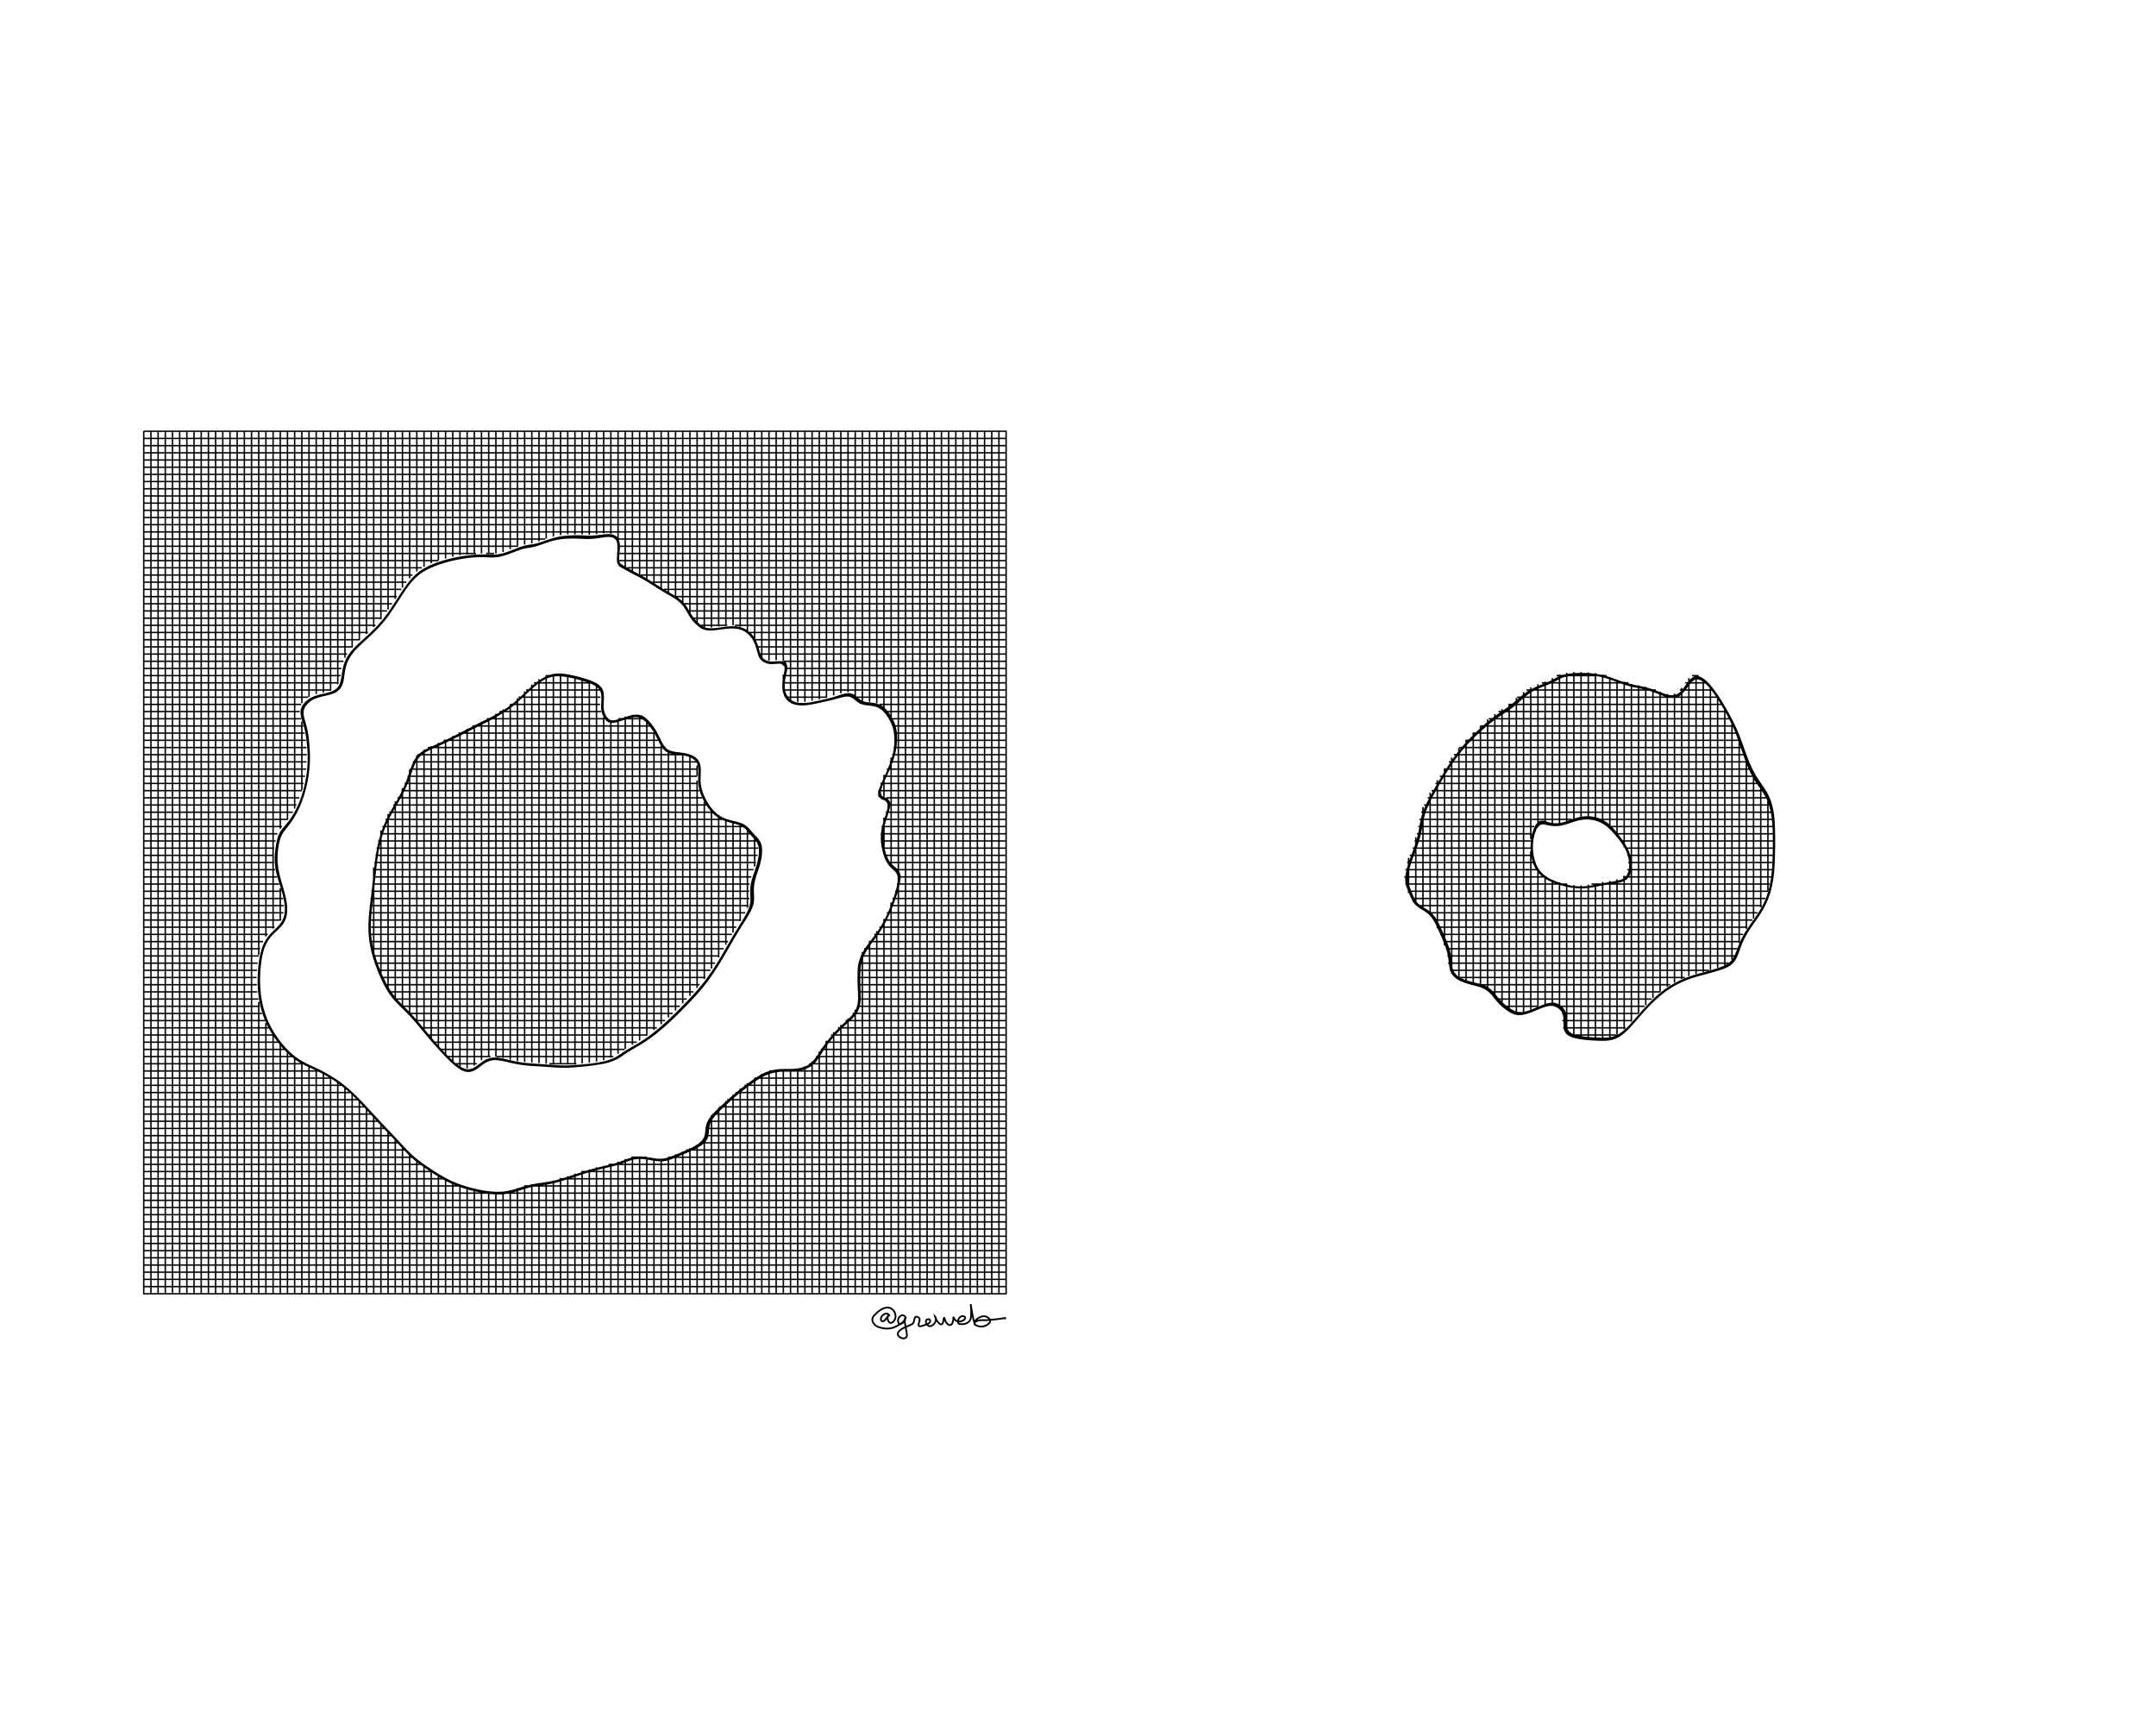 <svg height="240mm" style="background:white" viewBox="0 0 300 240" width="300mm" xmlns="http://www.w3.org/2000/svg" xmlns:inkscape="http://www.inkscape.org/namespaces/inkscape">
<g transform="translate(20,60)">
<path d="M0,0 L120.05,0 M0,1 L120.05,1 M0,2 L120.05,2 M0,3 L120.05,3 M0,4 L120.05,4 M0,5 L120.05,5 M0,6 L120.05,6 M0,7 L120.05,7 M0,8 L120.05,8 M0,9 L120.05,9 M0,10 L120.05,10 M0,11 L120.05,11 M0,12 L120.05,12 M0,13 L120.05,13 M0,14 L120.05,14 M0,15 L55.85,15 M65.85,15 L120.05,15 M0,16 L52.05,16 M65.95,16 L120.05,16 M0,17 L46.25,17 M47.65,17 L48.75,17 M65.85,17 L120.05,17 M0,18 L40.95,18 M65.85,18 L120.05,18 M0,19 L38.7,19 M67.3,19 L120.05,19 M0,20 L37.4,20 M69.15,20 L120.05,20 M0,21 L36.55,21 M70.8,21 L120.05,21 M0,22 L35.85,22 M72.4,22 L120.05,22 M0,23 L35.2,23 M74.1,23 L120.05,23 M0,24 L34.55,24 M75.1,24 L120.05,24 M0,25 L33.85,25 M75.7,25 L120.05,25 M0,26 L33.1,26 M76.4,26 L120.05,26 M0,27 L32.25,27 M77.55,27 L81.2,27 M82.25,27 L120.05,27 M0,28 L31.2,28 M84.25,28 L120.05,28 M0,29 L30.1,29 M84.9,29 L120.05,29 M0,30 L29.1,30 M85.25,30 L120.05,30 M0,31 L28.3,31 M85.6,31 L120.05,31 M0,32 L27.8,32 M89.1,32 L120.05,32 M0,33 L27.5,33 M89.2,33 L120.05,33 M0,34 L27.4,34 M55.95,34 L59.4,34 M89,34 L120.05,34 M0,35 L27.1,35 M54.3,35 L62.5,35 M88.85,35 L120.05,35 M0,36 L26.1,36 M53.2,36 L63.45,36 M88.95,36 L120.05,36 M0,37 L22.9,37 M52.15,37 L63.55,37 M89.5,37 L95.1,37 M99.2,37 L120.05,37 M0,38 L21.9,38 M51,38 L63.5,38 M102.4,38 L120.05,38 M0,39 L21.7,39 M49.5,39 L63.65,39 M103.4,39 L120.05,39 M0,40 L21.9,40 M47.75,40 L64.25,40 M66.05,40 L69.55,40 M104,40 L120.05,40 M0,41 L22.2,41 M45.75,41 L70.45,41 M104.35,41 L120.05,41 M0,42 L22.4,42 M43.8,42 L71.1,42 M104.5,42 L120.05,42 M0,43 L22.55,43 M41.75,43 L71.55,43 M104.5,43 L120.05,43 M0,44 L22.65,44 M39.55,44 L72.2,44 M104.35,44 L120.05,44 M0,45 L22.7,45 M38.1,45 L75.8,45 M104.15,45 L120.05,45 M0,46 L22.65,46 M37.45,46 L76.9,46 M103.8,46 L120.05,46 M0,47 L22.6,47 M37.05,47 L77.05,47 M103.4,47 L120.05,47 M0,48 L22.45,48 M36.7,48 L77,48 M102.95,48 L120.05,48 M0,49 L22.25,49 M36.3,49 L77.05,49 M102.5,49 L120.05,49 M0,50 L22,50 M35.85,50 L77.3,50 M102.2,50 L120.05,50 M0,51 L21.65,51 M35.3,51 L77.7,51 M103.35,51 L120.05,51 M0,52 L21.25,52 M34.7,52 L78.3,52 M103.55,52 L120.05,52 M0,53 L20.75,53 M34.15,53 L79.2,53 M103.25,53 L120.05,53 M0,54 L20.05,54 M33.65,54 L81.05,54 M102.95,54 L120.05,54 M0,55 L19.25,55 M33.2,55 L83.55,55 M102.65,55 L120.05,55 M0,56 L18.6,56 M32.9,56 L84.45,56 M102.55,56 L120.05,56 M0,57 L18.35,57 M32.6,57 L85.25,57 M102.6,57 L120.05,57 M0,58 L18.15,58 M32.4,58 L85.5,58 M102.8,58 L120.05,58 M0,59 L18.1,59 M32.25,59 L85.4,59 M103.1,59 L120.05,59 M0,60 L18.15,60 M32.1,60 L85.2,60 M103.75,60 L120.05,60 M0,61 L18.3,61 M32,61 L84.85,61 M104.8,61 L120.05,61 M0,62 L18.55,62 M31.9,62 L84.55,62 M105,62 L120.05,62 M0,63 L18.85,63 M31.8,63 L84.3,63 M104.8,63 L120.05,63 M0,64 L19.15,64 M31.65,64 L84.25,64 M104.55,64 L120.05,64 M0,65 L19.4,65 M31.55,65 L84.3,65 M104.2,65 L120.05,65 M0,66 L19.5,66 M31.45,66 L84.15,66 M103.85,66 L120.05,66 M0,67 L19.45,67 M31.35,67 L83.7,67 M103.4,67 L120.05,67 M0,68 L19.1,68 M31.3,68 L83.1,68 M102.95,68 L120.05,68 M0,69 L18.2,69 M31.3,69 L82.45,69 M102.35,69 L120.05,69 M0,70 L17.25,70 M31.35,70 L81.85,70 M101.65,70 L120.05,70 M0,71 L16.6,71 M31.45,71 L81.3,71 M100.95,71 L120.05,71 M0,72 L16.2,72 M31.7,72 L80.7,72 M100.25,72 L120.05,72 M0,73 L16,73 M31.95,73 L80.1,73 M99.75,73 L120.05,73 M0,74 L15.85,74 M32.3,74 L79.5,74 M99.5,74 L120.05,74 M0,75 L15.75,75 M32.7,75 L78.85,75 M99.4,75 L120.05,75 M0,76 L15.7,76 M33.15,76 L78.15,76 M99.4,76 L120.05,76 M0,77 L15.75,77 M33.65,77 L77.35,77 M99.4,77 L120.05,77 M0,78 L15.8,78 M34.3,78 L76.5,78 M99.45,78 L120.05,78 M0,79 L15.95,79 M35.1,79 L75.55,79 M99.45,79 L120.05,79 M0,80 L16.15,80 M36.05,80 L74.6,80 M99.25,80 L120.05,80 M0,81 L16.45,81 M37.05,81 L73.6,81 M98.65,81 L120.05,81 M0,82 L16.9,82 M37.9,82 L72.55,82 M97.65,82 L120.05,82 M0,83 L17.4,83 M38.75,83 L71.4,83 M96.6,83 L120.05,83 M0,84 L18,84 M39.6,84 L70.1,84 M95.65,84 L120.05,84 M0,85 L18.75,85 M40.45,85 L68.6,85 M94.85,85 L120.05,85 M0,86 L19.65,86 M41.35,86 L66.9,86 M94.2,86 L120.05,86 M0,87 L20.8,87 M42.3,87 L48.25,87 M49.05,87 L65.35,87 M93.55,87 L120.05,87 M0,88 L22.5,88 M43.45,88 L46.35,88 M56.45,88 L60.2,88 M92.6,88 L120.05,88 M0,89 L24.6,89 M87.05,89 L120.05,89 M0,90 L26.3,90 M85,90 L120.05,90 M0,91 L27.7,91 M83.6,91 L120.05,91 M0,92 L28.8,92 M82.35,92 L120.05,92 M0,93 L29.8,93 M81.2,93 L120.05,93 M0,94 L30.75,94 M80.1,94 L120.05,94 M0,95 L31.65,95 M79.15,95 L120.05,95 M0,96 L32.6,96 M78.5,96 L120.05,96 M0,97 L33.55,97 M78.35,97 L120.05,97 M0,98 L34.5,98 M78.2,98 L120.05,98 M0,99 L35.4,99 M77.35,99 L120.05,99 M0,100 L36.35,100 M75.45,100 L120.05,100 M0,101 L37.4,101 M67.85,101 L69.95,101 M73,101 L120.05,101 M0,102 L38.75,102 M64.7,102 L120.05,102 M0,103 L40.25,103 M60.9,103 L120.05,103 M0,104 L41.95,104 M57.85,104 L120.05,104 M0,105 L44.4,105 M52.95,105 L120.05,105 M0,106 L120.05,106 M0,107 L120.05,107 M0,108 L120.05,108 M0,109 L120.05,109 M0,110 L120.05,110 M0,111 L120.05,111 M0,112 L120.05,112 M0,113 L120.05,113 M0,114 L120.05,114 M0,115 L120.05,115 M0,116 L120.05,116 M0,117 L120.05,117 M0,118 L120.05,118 M0,119 L120.05,119 M0,120 L120.05,120 M0,0 L0,120.05 M1,0 L1,120.05 M2,0 L2,120.05 M3,0 L3,120.05 M4,0 L4,120.05 M5,0 L5,120.05 M6,0 L6,120.05 M7,0 L7,120.05 M8,0 L8,120.05 M9,0 L9,120.05 M10,0 L10,120.05 M11,0 L11,120.05 M12,0 L12,120.05 M13,0 L13,120.05 M14,0 L14,120.05 M15,0 L15,120.05 M16,0 L16,72.85 M16,79.4 L16,120.05 M17,0 L17,70.3 M17,82.35 L17,120.05 M18,0 L18,69.2 M18,84.05 L18,120.05 M19,0 L19,55.3 M19,63.6 L19,68.1 M19,85.35 L19,120.05 M20,0 L20,54.1 M20,86.4 L20,120.05 M21,0 L21,52.5 M21,87.2 L21,120.05 M22,0 L22,37.85 M22,40.4 L22,49.9 M22,87.8 L22,120.05 M23,0 L23,36.95 M23,88.25 L23,120.05 M24,0 L24,36.55 M24,88.75 L24,120.05 M25,0 L25,36.35 M25,89.25 L25,120.05 M26,0 L26,36.05 M26,89.85 L26,120.05 M27,0 L27,35.2 M27,90.5 L27,120.05 M28,0 L28,31.5 M28,91.3 L28,120.05 M29,0 L29,30.1 M29,92.2 L29,120.05 M30,0 L30,29.1 M30,93.25 L30,120.05 M31,0 L31,28.2 M31,94.3 L31,120.05 M32,0 L32,27.25 M32,60.7 L32,73.25 M32,95.4 L32,120.05 M33,0 L33,26.15 M33,55.55 L33,75.8 M33,96.5 L33,120.05 M34,0 L34,24.8 M34,53.25 L34,77.65 M34,97.55 L34,120.05 M35,0 L35,23.3 M35,51.5 L35,78.95 M35,98.6 L35,120.05 M36,0 L36,21.75 M36,49.65 L36,80 M36,99.7 L36,120.05 M37,0 L37,20.45 M37,47.05 L37,81 M37,100.7 L37,120.05 M38,0 L38,19.5 M38,45.1 L38,82.15 M38,101.5 L38,120.05 M39,0 L39,18.85 M39,44.3 L39,83.35 M39,102.2 L39,120.05 M40,0 L40,18.35 M40,43.8 L40,84.55 M40,102.9 L40,120.05 M41,0 L41,18 M41,43.35 L41,85.7 M41,103.5 L41,120.05 M42,0 L42,17.7 M42,42.9 L42,86.75 M42,104.05 L42,120.05 M43,0 L43,17.45 M43,42.4 L43,87.7 M43,104.55 L43,120.05 M44,0 L44,17.25 M44,41.9 L44,88.4 M44,104.9 L44,120.05 M45,0 L45,17.15 M45,41.4 L45,88.65 M45,105.2 L45,120.05 M46,0 L46,17.05 M46,40.9 L46,88.25 M46,105.45 L46,120.05 M47,0 L47,17 M47,40.4 L47,87.5 M47,105.65 L47,120.05 M48,0 L48,17.05 M48,39.9 L48,87.05 M48,105.8 L48,120.05 M49,0 L49,17 M49,39.3 L49,87 M49,105.85 L49,120.05 M50,0 L50,16.8 M50,38.7 L50,87.2 M50,105.8 L50,120.05 M51,0 L51,16.4 M51,38 L51,87.45 M51,105.6 L51,120.05 M52,0 L52,16.05 M52,37.15 L52,87.65 M52,105.3 L52,120.05 M53,0 L53,15.75 M53,36.2 L53,87.75 M53,105 L53,120.05 M54,0 L54,15.6 M54,35.25 L54,87.85 M54,104.75 L54,120.05 M55,0 L55,15.3 M55,34.5 L55,87.9 M55,104.6 L55,120.05 M56,0 L56,14.95 M56,34 L56,88 M56,104.45 L56,120.05 M57,0 L57,14.65 M57,33.75 L57,88.05 M57,104.25 L57,120.05 M58,0 L58,14.45 M58,33.8 L58,88.1 M58,103.95 L58,120.05 M59,0 L59,14.35 M59,33.95 L59,88.1 M59,103.65 L59,120.05 M60,0 L60,14.35 M60,34.15 L60,88.05 M60,103.3 L60,120.05 M61,0 L61,14.35 M61,34.45 L61,87.95 M61,103 L61,120.05 M62,0 L62,14.4 M62,34.8 L62,87.85 M62,102.7 L62,120.05 M63,0 L63,14.3 M63,35.4 L63,87.7 M63,102.4 L63,120.05 M64,0 L64,14.2 M64,39.8 L64,87.5 M64,102.2 L64,120.05 M65,0 L65,14.25 M65,40.25 L65,87.15 M65,101.95 L65,120.05 M66,0 L66,18.25 M66,40.05 L66,86.6 M66,101.65 L66,120.05 M67,0 L67,18.85 M67,39.7 L67,85.95 M67,101.25 L67,120.05 M68,0 L68,19.4 M68,39.45 L68,85.35 M68,101 L68,120.05 M69,0 L69,19.95 M69,39.65 L69,84.75 M69,100.9 L69,120.05 M70,0 L70,20.55 M70,40.5 L70,84.1 M70,101.05 L70,120.05 M71,0 L71,21.15 M71,41.9 L71,83.3 M71,101.2 L71,120.05 M72,0 L72,21.8 M72,43.8 L72,82.5 M72,101.25 L72,120.05 M73,0 L73,22.4 M73,44.5 L73,81.55 M73,101 L73,120.05 M74,0 L74,23 M74,44.65 L74,80.6 M74,100.6 L74,120.05 M75,0 L75,23.9 M75,44.8 L75,79.6 M75,100.2 L75,120.05 M76,0 L76,25.5 M76,45.1 L76,78.55 M76,99.75 L76,120.05 M77,0 L77,26.65 M77,46.5 L77,47.95 M77,48.6 L77,77.45 M77,99.25 L77,120.05 M78,0 L78,27.25 M78,51.55 L78,76.2 M78,98.35 L78,120.05 M79,0 L79,27.3 M79,52.9 L79,74.75 M79,95.15 L79,120.05 M80,0 L80,27.15 M80,53.6 L80,73.2 M80,94.1 L80,120.05 M81,0 L81,27.05 M81,54 L81,71.45 M81,93.2 L81,120.05 M82,0 L82,27 M82,54.3 L82,69.75 M82,92.3 L82,120.05 M83,0 L83,27.2 M83,54.65 L83,68.15 M83,91.45 L83,120.05 M84,0 L84,27.8 M84,55.55 L84,66.3 M84,90.7 L84,120.05 M85,0 L85,29.3 M85,56.7 L85,60.55 M85,90 L85,120.05 M86,0 L86,31.55 M86,89.4 L86,120.05 M87,0 L87,31.9 M87,89.05 L87,120.05 M88,0 L88,31.85 M88,88.85 L88,120.05 M89,0 L89,32 M89,33.85 L89,36.25 M89,88.75 L89,120.05 M90,0 L90,37.4 M90,88.75 L90,120.05 M91,0 L91,37.65 M91,88.65 L91,120.05 M92,0 L92,37.65 M92,88.35 L92,120.05 M93,0 L93,37.5 M93,87.65 L93,120.05 M94,0 L94,37.3 M94,86.3 L94,120.05 M95,0 L95,37.05 M95,84.8 L95,120.05 M96,0 L96,36.75 M96,83.6 L96,120.05 M97,0 L97,36.45 M97,82.6 L97,120.05 M98,0 L98,36.3 M98,81.7 L98,120.05 M99,0 L99,36.85 M99,80.5 L99,120.05 M100,0 L100,37.5 M100,72.45 L100,120.05 M101,0 L101,37.65 M101,70.9 L101,120.05 M102,0 L102,37.85 M102,69.55 L102,120.05 M103,0 L103,38.55 M103,47.8 L103,50.85 M103,53.75 L103,58.75 M103,67.85 L103,120.05 M104,0 L104,40.1 M104,45.4 L104,60.3 M104,65.55 L104,120.05 M105,0 L105,120.05 M106,0 L106,120.05 M107,0 L107,120.05 M108,0 L108,120.05 M109,0 L109,120.05 M110,0 L110,120.05 M111,0 L111,120.05 M112,0 L112,120.05 M113,0 L113,120.05 M114,0 L114,120.05 M115,0 L115,120.05 M116,0 L116,120.05 M117,0 L117,120.05 M118,0 L118,120.05 M119,0 L119,120.05 M120,0 L120,120.05 M0,0 L120,0 L120,120 L0,120 L0,0 M0,0 L120,0 L120,120 L0,120 L0,0 M0,0 L120,0 L120,120 L0,120 L0,0 M46.129,88.75 L46.25,88.683 L46.75,88.314 L46.834,88.25 L47.25,87.939 L47.564,87.75 L47.75,87.644 L48.25,87.464 L48.75,87.394 L49.25,87.407 L49.75,87.478 L50.25,87.581 L50.75,87.697 L50.975,87.75 L51.25,87.814 L51.75,87.92 L52.25,88.012 L52.75,88.086 L53.25,88.143 L53.75,88.186 L54.25,88.221 L54.735,88.25 L54.75,88.251 L55.25,88.282 L55.75,88.315 L56.25,88.351 L56.75,88.387 L57.25,88.419 L57.75,88.443 L58.25,88.456 L58.75,88.455 L59.25,88.44 L59.75,88.412 L60.25,88.374 L60.75,88.33 L61.25,88.281 L61.543,88.25 L61.75,88.229 L62.25,88.171 L62.75,88.106 L63.25,88.03 L63.75,87.942 L64.25,87.835 L64.587,87.75 L64.75,87.702 L65.25,87.523 L65.75,87.309 L65.872,87.25 L66.25,87.015 L66.651,86.75 L66.75,86.682 L67.25,86.347 L67.396,86.25 L67.75,86.041 L68.241,85.75 L68.25,85.745 L68.75,85.454 L69.091,85.25 L69.25,85.151 L69.75,84.833 L69.877,84.75 L70.25,84.487 L70.588,84.25 L70.75,84.125 L71.246,83.75 L71.25,83.747 L71.75,83.335 L71.855,83.25 L72.25,82.908 L72.433,82.75 L72.75,82.465 L72.989,82.25 L73.25,82.007 L73.525,81.75 L73.75,81.535 L74.045,81.25 L74.25,81.049 L74.551,80.75 L74.75,80.551 L75.047,80.25 L75.25,80.043 L75.533,79.75 L75.75,79.525 L76.01,79.25 L76.25,78.996 L76.476,78.75 L76.75,78.452 L76.929,78.25 L77.25,77.887 L77.366,77.75 L77.75,77.293 L77.785,77.25 L78.179,76.75 L78.25,76.659 L78.551,76.25 L78.75,75.977 L78.908,75.75 L79.25,75.252 L79.251,75.25 L79.576,74.75 L79.75,74.481 L79.895,74.25 L80.204,73.75 L80.25,73.674 L80.503,73.25 L80.75,72.833 L80.799,72.75 L81.087,72.25 L81.25,71.968 L81.374,71.75 L81.66,71.25 L81.75,71.096 L81.948,70.75 L82.242,70.25 L82.25,70.237 L82.539,69.75 L82.75,69.41 L82.848,69.25 L83.162,68.75 L83.25,68.609 L83.476,68.25 L83.75,67.819 L83.795,67.75 L84.091,67.25 L84.25,66.954 L84.365,66.75 L84.59,66.25 L84.75,65.76 L84.753,65.75 L84.827,65.25 L84.834,64.75 L84.808,64.25 L84.795,63.75 L84.823,63.25 L84.9,62.75 L85.019,62.25 L85.168,61.75 L85.25,61.506 L85.338,61.25 L85.509,60.75 L85.659,60.25 L85.75,59.872 L85.78,59.75 L85.874,59.25 L85.934,58.75 L85.951,58.25 L85.903,57.75 L85.753,57.25 L85.75,57.244 L85.435,56.75 L85.25,56.553 L84.969,56.25 L84.75,56.022 L84.519,55.75 L84.25,55.445 L84.076,55.25 L83.75,54.97 L83.414,54.75 L83.25,54.674 L82.75,54.501 L82.25,54.37 L81.76,54.25 L81.75,54.248 L81.25,54.106 L80.75,53.924 L80.376,53.75 L80.25,53.681 L79.75,53.343 L79.632,53.25 L79.25,52.884 L79.124,52.75 L78.75,52.279 L78.728,52.25 L78.403,51.75 L78.25,51.482 L78.123,51.25 L77.883,50.75 L77.75,50.424 L77.683,50.25 L77.534,49.75 L77.435,49.25 L77.388,48.75 L77.384,48.25 L77.402,47.75 L77.417,47.25 L77.397,46.75 L77.298,46.25 L77.25,46.14 L77.027,45.75 L76.75,45.481 L76.392,45.25 L76.25,45.179 L75.75,45.005 L75.25,44.887 L74.75,44.804 L74.296,44.75 L74.25,44.744 L73.75,44.676 L73.25,44.55 L72.75,44.287 L72.707,44.25 L72.272,43.75 L72.25,43.717 L71.987,43.25 L71.75,42.766 L71.742,42.75 L71.499,42.25 L71.25,41.778 L71.234,41.75 L70.91,41.25 L70.75,41.026 L70.531,40.75 L70.25,40.418 L70.088,40.25 L69.75,39.934 L69.477,39.75 L69.25,39.632 L68.75,39.521 L68.25,39.541 L67.75,39.641 L67.38,39.75 L67.25,39.789 L66.75,39.964 L66.25,40.13 L65.81,40.25 L65.75,40.267 L65.25,40.326 L64.848,40.25 L64.75,40.22 L64.307,39.75 L64.25,39.654 L64.053,39.25 L63.921,38.75 L63.887,38.25 L63.902,37.75 L63.929,37.25 L63.931,36.75 L63.866,36.25 L63.75,35.934 L63.649,35.75 L63.25,35.342 L63.118,35.25 L62.75,35.042 L62.25,34.819 L62.07,34.75 L61.75,34.634 L61.25,34.471 L60.75,34.325 L60.463,34.25 L60.25,34.195 L59.75,34.078 L59.25,33.975 L58.75,33.888 L58.25,33.825 L57.75,33.8 L57.25,33.83 L56.75,33.929 L56.25,34.094 L55.916,34.25 L55.75,34.327 L55.25,34.628 L55.081,34.75 L54.75,34.987 L54.425,35.25 L54.25,35.391 L53.844,35.75 L53.75,35.833 L53.302,36.25 L53.25,36.299 L52.774,36.75 L52.75,36.774 L52.25,37.24 L52.238,37.25 L51.75,37.683 L51.663,37.75 L51.25,38.09 L51.026,38.25 L50.75,38.457 L50.307,38.75 L50.25,38.79 L49.75,39.092 L49.481,39.25 L49.25,39.386 L48.75,39.667 L48.591,39.75 L48.25,39.929 L47.75,40.182 L47.61,40.25 L47.25,40.42 L46.75,40.667 L46.589,40.75 L46.25,40.913 L45.75,41.174 L45.611,41.25 L45.25,41.432 L44.75,41.699 L44.657,41.75 L44.25,41.953 L43.75,42.21 L43.674,42.25 L43.25,42.455 L42.75,42.708 L42.669,42.75 L42.25,42.954 L41.75,43.201 L41.648,43.25 L41.25,43.435 L40.75,43.663 L40.556,43.75 L40.25,43.885 L39.75,44.111 L39.463,44.25 L39.25,44.36 L38.75,44.666 L38.637,44.75 L38.25,45.095 L38.111,45.25 L37.757,45.75 L37.75,45.762 L37.508,46.25 L37.304,46.75 L37.25,46.897 L37.129,47.25 L36.96,47.75 L36.786,48.25 L36.75,48.347 L36.602,48.75 L36.4,49.25 L36.25,49.589 L36.179,49.75 L35.938,50.25 L35.75,50.609 L35.677,50.75 L35.401,51.25 L35.25,51.512 L35.115,51.75 L34.827,52.25 L34.75,52.382 L34.542,52.75 L34.267,53.25 L34.25,53.283 L34.008,53.75 L33.767,54.25 L33.75,54.288 L33.546,54.75 L33.346,55.25 L33.25,55.513 L33.165,55.75 L33.004,56.25 L32.86,56.75 L32.75,57.179 L32.732,57.25 L32.619,57.75 L32.52,58.25 L32.434,58.75 L32.357,59.25 L32.289,59.75 L32.25,60.07 L32.228,60.25 L32.17,60.75 L32.115,61.25 L32.062,61.75 L32.008,62.25 L31.955,62.75 L31.9,63.25 L31.843,63.75 L31.785,64.25 L31.75,64.553 L31.726,64.75 L31.665,65.25 L31.605,65.75 L31.548,66.25 L31.495,66.75 L31.447,67.25 L31.408,67.75 L31.38,68.25 L31.364,68.75 L31.364,69.25 L31.382,69.75 L31.418,70.25 L31.473,70.75 L31.547,71.25 L31.639,71.75 L31.748,72.25 L31.75,72.256 L31.877,72.75 L32.02,73.25 L32.175,73.75 L32.25,73.977 L32.346,74.25 L32.531,74.75 L32.725,75.25 L32.75,75.312 L32.939,75.75 L33.164,76.25 L33.25,76.433 L33.409,76.75 L33.671,77.25 L33.75,77.393 L33.96,77.75 L34.25,78.206 L34.28,78.25 L34.652,78.75 L34.75,78.867 L35.08,79.25 L35.25,79.426 L35.559,79.75 L35.75,79.933 L36.067,80.25 L36.25,80.422 L36.574,80.75 L36.75,80.923 L37.06,81.25 L37.25,81.45 L37.519,81.75 L37.75,82.01 L37.956,82.25 L38.25,82.596 L38.379,82.75 L38.75,83.195 L38.795,83.25 L39.211,83.75 L39.25,83.796 L39.63,84.25 L39.75,84.389 L40.057,84.75 L40.25,84.969 L40.493,85.25 L40.75,85.536 L40.939,85.75 L41.25,86.089 L41.396,86.25 L41.75,86.626 L41.867,86.75 L42.25,87.143 L42.357,87.25 L42.75,87.633 L42.879,87.75 L43.25,88.085 L43.459,88.25 L43.75,88.482 L44.173,88.75 L44.25,88.8 L44.75,89.003 L45.25,89.06 L45.75,88.95 L46.129,88.75 L46.129,88.75 M50.75,105.779 L50.25,105.858 L49.75,105.904 L49.25,105.917 L48.75,105.903 L48.25,105.864 L47.75,105.806 L47.379,105.75 L47.25,105.73 L46.75,105.635 L46.25,105.529 L45.75,105.411 L45.25,105.281 L45.142,105.25 L44.75,105.134 L44.25,104.973 L43.75,104.796 L43.633,104.75 L43.25,104.597 L42.75,104.377 L42.486,104.25 L42.25,104.135 L41.75,103.868 L41.544,103.75 L41.25,103.58 L40.75,103.274 L40.713,103.25 L40.25,102.953 L39.942,102.75 L39.75,102.623 L39.25,102.284 L39.201,102.25 L38.75,101.933 L38.5,101.75 L38.25,101.564 L37.856,101.25 L37.75,101.164 L37.279,100.75 L37.25,100.725 L36.758,100.25 L36.75,100.243 L36.273,99.75 L36.25,99.727 L35.805,99.25 L35.75,99.193 L35.339,98.75 L35.25,98.656 L34.871,98.25 L34.75,98.122 L34.398,97.75 L34.25,97.593 L33.923,97.25 L33.75,97.067 L33.448,96.75 L33.25,96.539 L32.977,96.25 L32.75,96.007 L32.51,95.75 L32.25,95.469 L32.048,95.25 L31.75,94.926 L31.589,94.75 L31.25,94.382 L31.131,94.25 L30.75,93.841 L30.666,93.75 L30.25,93.312 L30.192,93.25 L29.75,92.799 L29.702,92.75 L29.25,92.308 L29.19,92.25 L28.75,91.841 L28.649,91.75 L28.25,91.402 L28.069,91.25 L27.75,90.99 L27.435,90.75 L27.25,90.61 L26.75,90.262 L26.731,90.25 L26.25,89.938 L25.936,89.75 L25.75,89.635 L25.25,89.349 L25.061,89.25 L24.75,89.078 L24.25,88.829 L24.076,88.75 L23.75,88.59 L23.25,88.359 L23.009,88.25 L22.75,88.121 L22.25,87.866 L22.035,87.75 L21.75,87.579 L21.25,87.255 L21.243,87.25 L20.75,86.869 L20.608,86.75 L20.25,86.427 L20.066,86.25 L19.75,85.924 L19.589,85.75 L19.25,85.358 L19.16,85.25 L18.768,84.75 L18.75,84.725 L18.414,84.25 L18.25,84.002 L18.089,83.75 L17.787,83.25 L17.75,83.182 L17.522,82.75 L17.276,82.25 L17.25,82.191 L17.065,81.75 L16.874,81.25 L16.75,80.878 L16.709,80.75 L16.57,80.25 L16.447,79.75 L16.343,79.25 L16.257,78.75 L16.25,78.702 L16.192,78.25 L16.144,77.75 L16.112,77.25 L16.095,76.75 L16.092,76.25 L16.101,75.75 L16.123,75.25 L16.157,74.75 L16.204,74.25 L16.25,73.871 L16.265,73.75 L16.347,73.25 L16.45,72.75 L16.58,72.25 L16.744,71.75 L16.75,71.736 L16.969,71.25 L17.25,70.755 L17.253,70.75 L17.637,70.25 L17.75,70.12 L18.112,69.75 L18.25,69.612 L18.641,69.25 L18.75,69.137 L19.121,68.75 L19.25,68.575 L19.471,68.25 L19.691,67.75 L19.75,67.522 L19.813,67.25 L19.864,66.75 L19.861,66.25 L19.816,65.75 L19.75,65.316 L19.74,65.25 L19.634,64.75 L19.51,64.25 L19.373,63.75 L19.25,63.311 L19.231,63.25 L19.083,62.75 L18.941,62.25 L18.812,61.75 L18.75,61.455 L18.703,61.25 L18.619,60.75 L18.559,60.25 L18.523,59.75 L18.515,59.25 L18.538,58.75 L18.586,58.25 L18.656,57.75 L18.746,57.25 L18.75,57.231 L18.88,56.75 L19.068,56.25 L19.25,55.905 L19.34,55.75 L19.719,55.25 L19.75,55.217 L20.115,54.75 L20.25,54.588 L20.479,54.25 L20.75,53.857 L20.812,53.75 L21.101,53.25 L21.25,52.985 L21.365,52.75 L21.599,52.25 L21.75,51.908 L21.813,51.75 L22,51.25 L22.173,50.75 L22.25,50.507 L22.326,50.25 L22.461,49.75 L22.583,49.25 L22.691,48.75 L22.75,48.439 L22.784,48.25 L22.86,47.75 L22.923,47.25 L22.972,46.75 L23.007,46.25 L23.028,45.75 L23.033,45.25 L23.024,44.75 L23.001,44.25 L22.964,43.75 L22.916,43.25 L22.863,42.75 L22.8,42.25 L22.75,41.943 L22.716,41.75 L22.607,41.25 L22.474,40.75 L22.332,40.25 L22.25,39.92 L22.204,39.75 L22.135,39.25 L22.182,38.75 L22.25,38.58 L22.4,38.25 L22.75,37.829 L22.823,37.75 L23.25,37.414 L23.499,37.25 L23.75,37.135 L24.25,36.957 L24.75,36.822 L25.057,36.75 L25.25,36.707 L25.75,36.587 L26.25,36.434 L26.681,36.25 L26.75,36.209 L27.25,35.782 L27.277,35.75 L27.548,35.25 L27.697,34.75 L27.75,34.448 L27.783,34.25 L27.849,33.75 L27.928,33.25 L28.038,32.75 L28.195,32.25 L28.25,32.122 L28.415,31.75 L28.702,31.25 L28.75,31.183 L29.067,30.75 L29.25,30.539 L29.503,30.25 L29.75,30.003 L30,29.75 L30.25,29.52 L30.534,29.25 L30.75,29.057 L31.079,28.75 L31.25,28.596 L31.615,28.25 L31.75,28.123 L32.128,27.75 L32.25,27.628 L32.612,27.25 L32.75,27.102 L33.067,26.75 L33.25,26.537 L33.49,26.25 L33.75,25.916 L33.877,25.75 L34.231,25.25 L34.25,25.223 L34.574,24.75 L34.75,24.48 L34.902,24.25 L35.219,23.75 L35.25,23.702 L35.546,23.25 L35.75,22.928 L35.869,22.75 L36.198,22.25 L36.25,22.171 L36.554,21.75 L36.75,21.474 L36.93,21.25 L37.25,20.852 L37.346,20.75 L37.75,20.323 L37.833,20.25 L38.25,19.887 L38.44,19.75 L38.75,19.529 L39.217,19.25 L39.25,19.231 L39.75,18.981 L40.25,18.763 L40.282,18.75 L40.75,18.569 L41.25,18.394 L41.706,18.25 L41.75,18.236 L42.25,18.094 L42.75,17.966 L43.25,17.851 L43.742,17.75 L43.75,17.748 L44.25,17.659 L44.75,17.582 L45.25,17.518 L45.75,17.468 L46.25,17.433 L46.75,17.417 L47.25,17.42 L47.75,17.439 L48.25,17.46 L48.75,17.458 L49.25,17.412 L49.75,17.313 L49.963,17.25 L50.25,17.172 L50.75,17.002 L51.25,16.808 L51.397,16.75 L51.75,16.617 L52.25,16.435 L52.75,16.273 L52.86,16.25 L53.25,16.167 L53.75,16.09 L54.25,15.988 L54.75,15.853 L55.054,15.75 L55.25,15.684 L55.75,15.51 L56.25,15.341 L56.537,15.25 L56.75,15.185 L57.25,15.062 L57.75,14.965 L58.25,14.896 L58.75,14.855 L59.25,14.835 L59.75,14.83 L60.25,14.835 L60.75,14.856 L61.25,14.882 L61.75,14.895 L62.25,14.882 L62.75,14.839 L63.25,14.774 L63.407,14.75 L63.75,14.697 L64.25,14.63 L64.75,14.606 L65.25,14.677 L65.395,14.75 L65.75,15.001 L65.889,15.25 L66.021,15.75 L66.047,16.25 L66.021,16.75 L65.974,17.25 L65.934,17.75 L65.958,18.25 L66.25,18.747 L66.255,18.75 L66.75,19.011 L67.169,19.25 L67.25,19.294 L67.75,19.571 L68.078,19.75 L68.25,19.834 L68.75,20.089 L69.048,20.25 L69.25,20.355 L69.75,20.638 L69.934,20.75 L70.25,20.94 L70.744,21.25 L70.75,21.254 L71.25,21.57 L71.533,21.75 L71.75,21.885 L72.25,22.193 L72.345,22.25 L72.75,22.489 L73.203,22.75 L73.25,22.777 L73.75,23.072 L74.034,23.25 L74.25,23.4 L74.683,23.75 L74.75,23.815 L75.132,24.25 L75.25,24.415 L75.469,24.75 L75.75,25.23 L75.762,25.25 L76.066,25.75 L76.25,26.025 L76.421,26.25 L76.75,26.622 L76.881,26.75 L77.25,27.076 L77.475,27.25 L77.75,27.416 L78.25,27.581 L78.75,27.629 L79.25,27.609 L79.75,27.556 L80.25,27.488 L80.75,27.421 L81.25,27.366 L81.75,27.337 L82.25,27.35 L82.75,27.422 L83.25,27.573 L83.622,27.75 L83.75,27.826 L84.25,28.221 L84.279,28.25 L84.693,28.75 L84.75,28.836 L84.981,29.25 L85.193,29.75 L85.25,29.919 L85.353,30.25 L85.493,30.75 L85.65,31.25 L85.75,31.478 L85.95,31.75 L86.25,31.995 L86.75,32.22 L86.915,32.25 L87.25,32.297 L87.75,32.278 L88.117,32.25 L88.25,32.24 L88.519,32.25 L88.75,32.265 L89.25,32.705 L89.268,32.75 L89.264,33.25 L89.25,33.322 L89.176,33.75 L89.081,34.25 L89.003,34.75 L88.958,35.25 L88.963,35.75 L89.035,36.25 L89.195,36.75 L89.25,36.86 L89.511,37.25 L89.75,37.493 L90.131,37.75 L90.25,37.811 L90.75,37.97 L91.25,38.039 L91.75,38.046 L92.25,38.008 L92.75,37.939 L93.25,37.85 L93.737,37.75 L93.75,37.747 L94.25,37.634 L94.75,37.522 L95.25,37.41 L95.75,37.289 L95.909,37.25 L96.25,37.158 L96.75,37.021 L97.25,36.891 L97.75,36.807 L98.25,36.838 L98.75,37.077 L98.959,37.25 L99.25,37.494 L99.611,37.75 L99.75,37.824 L100.25,37.979 L100.75,38.05 L101.25,38.103 L101.75,38.193 L101.928,38.25 L102.25,38.369 L102.75,38.687 L102.821,38.75 L103.25,39.207 L103.284,39.25 L103.632,39.75 L103.75,39.944 L103.922,40.25 L104.16,40.75 L104.25,40.986 L104.337,41.25 L104.452,41.75 L104.519,42.25 L104.546,42.75 L104.545,43.25 L104.517,43.75 L104.461,44.25 L104.373,44.75 L104.253,45.25 L104.25,45.258 L104.096,45.75 L103.925,46.25 L103.75,46.704 L103.733,46.75 L103.523,47.25 L103.302,47.75 L103.25,47.86 L103.075,48.25 L102.845,48.75 L102.75,48.963 L102.626,49.25 L102.438,49.75 L102.288,50.25 L102.308,50.75 L102.75,51.13 L103.062,51.25 L103.25,51.333 L103.582,51.75 L103.609,52.25 L103.515,52.75 L103.379,53.25 L103.25,53.659 L103.221,53.75 L103.061,54.25 L102.916,54.75 L102.792,55.25 L102.75,55.492 L102.706,55.75 L102.665,56.25 L102.662,56.75 L102.697,57.25 L102.75,57.665 L102.763,57.75 L102.863,58.25 L102.994,58.75 L103.16,59.25 L103.25,59.471 L103.388,59.75 L103.692,60.25 L103.75,60.335 L104.146,60.75 L104.25,60.857 L104.691,61.25 L104.75,61.324 L104.96,61.75 L105.027,62.25 L104.992,62.75 L104.909,63.25 L104.799,63.75 L104.75,63.935 L104.654,64.25 L104.492,64.75 L104.329,65.25 L104.25,65.48 L104.146,65.75 L103.951,66.25 L103.754,66.75 L103.75,66.761 L103.527,67.25 L103.296,67.75 L103.25,67.845 L103.035,68.25 L102.759,68.75 L102.75,68.766 L102.447,69.25 L102.25,69.554 L102.111,69.75 L101.75,70.249 L101.75,70.25 L101.368,70.75 L101.25,70.911 L100.986,71.25 L100.75,71.583 L100.625,71.75 L100.3,72.25 L100.25,72.342 L100.022,72.75 L99.798,73.25 L99.75,73.394 L99.628,73.75 L99.513,74.25 L99.451,74.75 L99.427,75.25 L99.419,75.75 L99.419,76.25 L99.427,76.75 L99.444,77.25 L99.467,77.75 L99.49,78.25 L99.502,78.75 L99.484,79.25 L99.417,79.75 L99.28,80.25 L99.25,80.319 L99.039,80.75 L98.75,81.159 L98.682,81.25 L98.25,81.711 L98.213,81.75 L97.75,82.185 L97.684,82.25 L97.25,82.651 L97.148,82.75 L96.75,83.135 L96.636,83.25 L96.25,83.651 L96.158,83.75 L95.75,84.208 L95.713,84.25 L95.302,84.75 L95.25,84.819 L94.92,85.25 L94.75,85.493 L94.563,85.75 L94.25,86.219 L94.228,86.25 L93.9,86.75 L93.75,86.981 L93.556,87.25 L93.25,87.633 L93.14,87.75 L92.75,88.085 L92.503,88.25 L92.25,88.382 L91.75,88.577 L91.25,88.706 L90.971,88.75 L90.75,88.78 L90.25,88.815 L89.75,88.825 L89.25,88.823 L88.75,88.829 L88.25,88.86 L87.75,88.933 L87.25,89.049 L86.75,89.212 L86.661,89.25 L86.25,89.426 L85.75,89.697 L85.666,89.75 L85.25,90.01 L84.902,90.25 L84.75,90.354 L84.25,90.717 L84.205,90.75 L83.75,91.092 L83.542,91.25 L83.25,91.476 L82.899,91.75 L82.75,91.87 L82.285,92.25 L82.25,92.279 L81.75,92.71 L81.704,92.75 L81.25,93.161 L81.152,93.25 L80.75,93.621 L80.609,93.75 L80.25,94.08 L80.063,94.25 L79.75,94.552 L79.542,94.75 L79.25,95.069 L79.082,95.25 L78.75,95.703 L78.714,95.75 L78.455,96.25 L78.31,96.75 L78.25,97.218 L78.246,97.25 L78.195,97.75 L78.066,98.25 L77.761,98.75 L77.75,98.76 L77.25,99.203 L77.193,99.25 L76.75,99.515 L76.334,99.75 L76.25,99.789 L75.75,100.017 L75.25,100.242 L75.233,100.25 L74.75,100.453 L74.25,100.666 L74.048,100.75 L73.75,100.872 L73.25,101.06 L72.75,101.211 L72.541,101.25 L72.25,101.3 L71.75,101.319 L71.25,101.282 L71.032,101.25 L70.75,101.207 L70.25,101.122 L69.75,101.052 L69.25,101.015 L68.75,101.023 L68.25,101.081 L67.75,101.192 L67.567,101.25 L67.25,101.356 L66.75,101.551 L66.25,101.742 L66.227,101.75 L65.75,101.904 L65.25,102.042 L64.75,102.167 L64.403,102.25 L64.25,102.285 L63.75,102.402 L63.25,102.524 L62.75,102.653 L62.399,102.75 L62.25,102.791 L61.75,102.938 L61.25,103.092 L60.758,103.25 L60.75,103.253 L60.25,103.417 L59.75,103.58 L59.25,103.743 L59.226,103.75 L58.75,103.902 L58.25,104.055 L57.75,104.198 L57.549,104.25 L57.25,104.328 L56.75,104.44 L56.25,104.532 L55.75,104.608 L55.25,104.678 L54.77,104.75 L54.75,104.753 L54.25,104.84 L53.75,104.945 L53.25,105.069 L52.75,105.211 L52.62,105.25 L52.25,105.366 L51.75,105.52 L51.25,105.663 L50.878,105.75 L50.75,105.779 L50.75,105.779 M45.946,88.75 L46.25,88.581 L46.699,88.25 L46.75,88.212 L47.25,87.84 L47.399,87.75 L47.75,87.55 L48.25,87.376 L48.75,87.31 L49.25,87.328 L49.75,87.402 L50.25,87.506 L50.75,87.624 L51.25,87.741 L51.291,87.75 L51.75,87.848 L52.25,87.939 L52.75,88.013 L53.25,88.07 L53.75,88.113 L54.25,88.148 L54.75,88.179 L55.25,88.211 L55.75,88.246 L55.803,88.25 L56.25,88.284 L56.75,88.322 L57.25,88.356 L57.75,88.382 L58.25,88.396 L58.75,88.396 L59.25,88.382 L59.75,88.356 L60.25,88.319 L60.75,88.275 L61.009,88.25 L61.25,88.228 L61.75,88.176 L62.25,88.118 L62.75,88.053 L63.25,87.977 L63.75,87.887 L64.25,87.78 L64.367,87.75 L64.75,87.636 L65.25,87.455 L65.721,87.25 L65.75,87.233 L66.25,86.922 L66.51,86.75 L66.75,86.586 L67.25,86.253 L67.254,86.25 L67.75,85.957 L68.1,85.75 L68.25,85.665 L68.75,85.375 L68.959,85.25 L69.25,85.069 L69.75,84.752 L69.754,84.75 L70.25,84.401 L70.465,84.25 L70.75,84.03 L71.12,83.75 L71.25,83.643 L71.736,83.25 L71.75,83.238 L72.25,82.806 L72.316,82.75 L72.75,82.359 L72.871,82.25 L73.25,81.898 L73.408,81.75 L73.75,81.423 L73.929,81.25 L74.25,80.935 L74.437,80.75 L74.75,80.436 L74.934,80.25 L75.25,79.927 L75.421,79.75 L75.75,79.409 L75.9,79.25 L76.25,78.88 L76.37,78.75 L76.75,78.336 L76.826,78.25 L77.25,77.77 L77.267,77.75 L77.686,77.25 L77.75,77.173 L78.084,76.75 L78.25,76.536 L78.461,76.25 L78.75,75.853 L78.821,75.75 L79.164,75.25 L79.25,75.123 L79.493,74.75 L79.75,74.351 L79.813,74.25 L80.121,73.75 L80.25,73.54 L80.423,73.25 L80.719,72.75 L80.75,72.697 L81.008,72.25 L81.25,71.832 L81.297,71.75 L81.582,71.25 L81.75,70.963 L81.872,70.75 L82.165,70.25 L82.25,70.109 L82.463,69.75 L82.75,69.287 L82.773,69.25 L83.08,68.75 L83.25,68.478 L83.394,68.25 L83.706,67.75 L83.75,67.67 L83.994,67.25 L84.25,66.773 L84.263,66.75 L84.469,66.25 L84.613,65.75 L84.677,65.25 L84.674,64.75 L84.648,64.25 L84.642,63.75 L84.678,63.25 L84.75,62.806 L84.759,62.75 L84.887,62.25 L85.043,61.75 L85.212,61.25 L85.25,61.139 L85.386,60.75 L85.539,60.25 L85.661,59.75 L85.75,59.266 L85.753,59.25 L85.814,58.75 L85.828,58.25 L85.775,57.75 L85.75,57.668 L85.609,57.25 L85.274,56.75 L85.25,56.724 L84.809,56.25 L84.75,56.188 L84.378,55.75 L84.25,55.604 L83.934,55.25 L83.75,55.092 L83.25,54.763 L83.224,54.75 L82.75,54.578 L82.25,54.44 L81.75,54.315 L81.519,54.25 L81.25,54.174 L80.75,53.993 L80.25,53.761 L80.23,53.75 L79.75,53.429 L79.523,53.25 L79.25,52.988 L79.026,52.75 L78.75,52.402 L78.637,52.25 L78.313,51.75 L78.25,51.64 L78.037,51.25 L77.798,50.75 L77.75,50.633 L77.603,50.25 L77.456,49.75 L77.361,49.25 L77.318,48.75 L77.316,48.25 L77.335,47.75 L77.349,47.25 L77.325,46.75 L77.25,46.39 L77.214,46.25 L76.92,45.75 L76.75,45.584 L76.25,45.26 L76.226,45.25 L75.75,45.079 L75.25,44.959 L74.75,44.875 L74.25,44.816 L73.75,44.757 L73.71,44.75 L73.25,44.644 L72.75,44.398 L72.576,44.25 L72.25,43.872 L72.17,43.75 L71.892,43.25 L71.75,42.96 L71.647,42.75 L71.401,42.25 L71.25,41.964 L71.123,41.75 L70.794,41.25 L70.75,41.188 L70.402,40.75 L70.25,40.571 L69.942,40.25 L69.75,40.071 L69.274,39.75 L69.25,39.737 L68.75,39.608 L68.25,39.614 L67.75,39.704 L67.594,39.75 L67.25,39.853 L66.75,40.024 L66.25,40.191 L66.034,40.25 L65.75,40.333 L65.25,40.4 L64.75,40.319 L64.636,40.25 L64.25,39.832 L64.199,39.75 L63.959,39.25 L63.84,38.75 L63.814,38.25 L63.833,37.75 L63.858,37.25 L63.854,36.75 L63.777,36.25 L63.75,36.177 L63.515,35.75 L63.25,35.479 L62.922,35.25 L62.75,35.153 L62.25,34.925 L61.789,34.75 L61.75,34.736 L61.25,34.573 L60.75,34.426 L60.25,34.295 L60.063,34.25 L59.75,34.177 L59.25,34.073 L58.75,33.984 L58.25,33.919 L57.75,33.889 L57.25,33.912 L56.75,34.001 L56.25,34.157 L56.051,34.25 L55.75,34.389 L55.25,34.683 L55.157,34.75 L54.75,35.042 L54.493,35.25 L54.25,35.446 L53.905,35.75 L53.75,35.887 L53.361,36.25 L53.25,36.354 L52.832,36.75 L52.75,36.829 L52.299,37.25 L52.25,37.297 L51.75,37.743 L51.741,37.75 L51.25,38.154 L51.116,38.25 L50.75,38.525 L50.41,38.75 L50.25,38.86 L49.75,39.167 L49.609,39.25 L49.25,39.461 L48.751,39.75 L48.75,39.751 L48.25,40.013 L47.797,40.25 L47.75,40.274 L47.25,40.514 L46.787,40.75 L46.75,40.768 L46.25,41.011 L45.799,41.25 L45.75,41.274 L45.25,41.528 L44.835,41.75 L44.75,41.792 L44.25,42.043 L43.847,42.25 L43.75,42.296 L43.25,42.539 L42.832,42.75 L42.75,42.789 L42.25,43.033 L41.811,43.25 L41.75,43.279 L41.25,43.511 L40.75,43.739 L40.727,43.75 L40.25,43.961 L39.75,44.188 L39.622,44.25 L39.25,44.443 L38.757,44.75 L38.75,44.755 L38.25,45.201 L38.206,45.25 L37.844,45.75 L37.75,45.914 L37.584,46.25 L37.376,46.75 L37.25,47.092 L37.196,47.25 L37.026,47.75 L36.852,48.25 L36.75,48.522 L36.666,48.75 L36.464,49.25 L36.25,49.733 L36.242,49.75 L36.001,50.25 L35.75,50.729 L35.739,50.75 L35.463,51.25 L35.25,51.619 L35.176,51.75 L34.886,52.25 L34.75,52.485 L34.6,52.75 L34.324,53.25 L34.25,53.389 L34.063,53.75 L33.821,54.25 L33.75,54.408 L33.599,54.75 L33.398,55.25 L33.25,55.654 L33.216,55.75 L33.054,56.25 L32.91,56.75 L32.781,57.25 L32.75,57.387 L32.668,57.75 L32.569,58.25 L32.482,58.75 L32.406,59.25 L32.338,59.75 L32.277,60.25 L32.25,60.492 L32.22,60.75 L32.166,61.25 L32.113,61.75 L32.06,62.25 L32.007,62.75 L31.953,63.25 L31.897,63.75 L31.84,64.25 L31.782,64.75 L31.75,65.029 L31.723,65.25 L31.665,65.75 L31.609,66.25 L31.556,66.75 L31.51,67.25 L31.473,67.75 L31.446,68.25 L31.432,68.75 L31.434,69.25 L31.453,69.75 L31.49,70.25 L31.547,70.75 L31.622,71.25 L31.715,71.75 L31.75,71.909 L31.828,72.25 L31.958,72.75 L32.101,73.25 L32.25,73.727 L32.258,73.75 L32.433,74.25 L32.618,74.75 L32.75,75.089 L32.817,75.25 L33.033,75.75 L33.25,76.231 L33.259,76.25 L33.51,76.75 L33.75,77.206 L33.774,77.25 L34.068,77.75 L34.25,78.036 L34.394,78.25 L34.75,78.728 L34.767,78.75 L35.198,79.25 L35.25,79.304 L35.676,79.75 L35.75,79.821 L36.179,80.25 L36.25,80.317 L36.678,80.75 L36.75,80.821 L37.157,81.25 L37.25,81.348 L37.61,81.75 L37.75,81.907 L38.044,82.25 L38.25,82.492 L38.465,82.75 L38.75,83.092 L38.88,83.25 L39.25,83.693 L39.297,83.75 L39.717,84.25 L39.75,84.288 L40.143,84.75 L40.25,84.872 L40.577,85.25 L40.75,85.442 L41.022,85.75 L41.25,85.999 L41.478,86.25 L41.75,86.539 L41.95,86.75 L42.25,87.058 L42.443,87.25 L42.75,87.55 L42.971,87.75 L43.25,88.002 L43.564,88.25 L43.75,88.398 L44.25,88.714 L44.342,88.75 L44.75,88.914 L45.25,88.967 L45.75,88.853 L45.946,88.75 L45.946,88.75 M51.25,105.755 L50.75,105.867 L50.25,105.946 L49.75,105.989 L49.25,106.001 L48.75,105.985 L48.25,105.945 L47.75,105.885 L47.25,105.808 L46.93,105.75 L46.75,105.716 L46.25,105.608 L45.75,105.488 L45.25,105.358 L44.873,105.25 L44.75,105.214 L44.25,105.052 L43.75,104.874 L43.432,104.75 L43.25,104.677 L42.75,104.457 L42.32,104.25 L42.25,104.216 L41.75,103.95 L41.403,103.75 L41.25,103.662 L40.75,103.355 L40.585,103.25 L40.25,103.035 L39.818,102.75 L39.75,102.705 L39.25,102.367 L39.081,102.25 L38.75,102.017 L38.385,101.75 L38.25,101.649 L37.75,101.251 L37.748,101.25 L37.25,100.813 L37.185,100.75 L36.75,100.331 L36.673,100.25 L36.25,99.814 L36.192,99.75 L35.75,99.277 L35.725,99.25 L35.261,98.75 L35.25,98.738 L34.794,98.25 L34.75,98.204 L34.321,97.75 L34.25,97.675 L33.845,97.25 L33.75,97.149 L33.37,96.75 L33.25,96.623 L32.898,96.25 L32.75,96.091 L32.431,95.75 L32.25,95.554 L31.97,95.25 L31.75,95.011 L31.512,94.75 L31.25,94.465 L31.055,94.25 L30.75,93.923 L30.592,93.75 L30.25,93.39 L30.119,93.25 L29.75,92.874 L29.63,92.75 L29.25,92.379 L29.118,92.25 L28.75,91.909 L28.575,91.75 L28.25,91.466 L27.991,91.25 L27.75,91.054 L27.352,90.75 L27.25,90.673 L26.75,90.324 L26.635,90.25 L26.25,90 L25.832,89.75 L25.75,89.699 L25.25,89.411 L24.943,89.25 L24.75,89.143 L24.25,88.893 L23.937,88.75 L23.75,88.658 L23.25,88.426 L22.861,88.25 L22.75,88.195 L22.25,87.939 L21.901,87.75 L21.75,87.66 L21.25,87.335 L21.129,87.25 L20.75,86.957 L20.501,86.75 L20.25,86.523 L19.966,86.25 L19.75,86.027 L19.494,85.75 L19.25,85.468 L19.069,85.25 L18.75,84.844 L18.679,84.75 L18.324,84.25 L18.25,84.139 L18.001,83.75 L17.75,83.334 L17.702,83.25 L17.435,82.75 L17.25,82.376 L17.191,82.25 L16.979,81.75 L16.786,81.25 L16.75,81.142 L16.626,80.75 L16.485,80.25 L16.362,79.75 L16.258,79.25 L16.25,79.203 L16.178,78.75 L16.115,78.25 L16.068,77.75 L16.038,77.25 L16.022,76.75 L16.02,76.25 L16.031,75.75 L16.054,75.25 L16.09,74.75 L16.138,74.25 L16.2,73.75 L16.25,73.43 L16.28,73.25 L16.384,72.75 L16.515,72.25 L16.68,71.75 L16.75,71.583 L16.9,71.25 L17.184,70.75 L17.25,70.654 L17.56,70.25 L17.75,70.032 L18.026,69.75 L18.25,69.526 L18.548,69.25 L18.75,69.041 L19.029,68.75 L19.25,68.45 L19.386,68.25 L19.615,67.75 L19.744,67.25 L19.75,67.198 L19.798,66.75 L19.798,66.25 L19.755,65.75 L19.75,65.719 L19.676,65.25 L19.57,64.75 L19.443,64.25 L19.304,63.75 L19.25,63.558 L19.154,63.25 L19.002,62.75 L18.855,62.25 L18.75,61.851 L18.721,61.75 L18.606,61.25 L18.52,60.75 L18.46,60.25 L18.425,59.75 L18.42,59.25 L18.445,58.75 L18.496,58.25 L18.566,57.75 L18.655,57.25 L18.75,56.832 L18.772,56.75 L18.952,56.25 L19.213,55.75 L19.25,55.698 L19.586,55.25 L19.75,55.072 L20.002,54.75 L20.25,54.452 L20.387,54.25 L20.732,53.75 L20.75,53.724 L21.026,53.25 L21.25,52.851 L21.299,52.75 L21.535,52.25 L21.75,51.762 L21.755,51.75 L21.942,51.25 L22.115,50.75 L22.25,50.325 L22.272,50.25 L22.407,49.75 L22.528,49.25 L22.636,48.75 L22.73,48.25 L22.75,48.122 L22.806,47.75 L22.868,47.25 L22.916,46.75 L22.949,46.25 L22.968,45.75 L22.972,45.25 L22.961,44.75 L22.935,44.25 L22.895,43.75 L22.844,43.25 L22.789,42.75 L22.75,42.452 L22.722,42.25 L22.634,41.75 L22.521,41.25 L22.384,40.75 L22.25,40.296 L22.235,40.25 L22.099,39.75 L22.022,39.25 L22.059,38.75 L22.25,38.276 L22.262,38.25 L22.672,37.75 L22.75,37.682 L23.25,37.293 L23.315,37.25 L23.75,37.051 L24.25,36.88 L24.741,36.75 L24.75,36.748 L25.25,36.637 L25.75,36.513 L26.25,36.353 L26.492,36.25 L26.75,36.097 L27.152,35.75 L27.25,35.609 L27.446,35.25 L27.602,34.75 L27.692,34.25 L27.75,33.821 L27.759,33.75 L27.838,33.25 L27.947,32.75 L28.104,32.25 L28.25,31.909 L28.32,31.75 L28.607,31.25 L28.75,31.051 L28.97,30.75 L29.25,30.428 L29.406,30.25 L29.75,29.906 L29.904,29.75 L30.25,29.432 L30.441,29.25 L30.75,28.974 L30.99,28.75 L31.25,28.515 L31.53,28.25 L31.75,28.043 L32.047,27.75 L32.25,27.547 L32.535,27.25 L32.75,27.019 L32.992,26.75 L33.25,26.45 L33.417,26.25 L33.75,25.822 L33.805,25.75 L34.165,25.25 L34.25,25.126 L34.508,24.75 L34.75,24.379 L34.835,24.25 L35.159,23.75 L35.25,23.607 L35.484,23.25 L35.75,22.829 L35.803,22.75 L36.138,22.25 L36.25,22.08 L36.488,21.75 L36.75,21.382 L36.856,21.25 L37.25,20.76 L37.259,20.75 L37.734,20.25 L37.75,20.233 L38.25,19.797 L38.315,19.75 L38.75,19.439 L39.067,19.25 L39.25,19.142 L39.75,18.892 L40.074,18.75 L40.25,18.674 L40.75,18.481 L41.25,18.307 L41.429,18.25 L41.75,18.15 L42.25,18.008 L42.75,17.88 L43.25,17.766 L43.329,17.75 L43.75,17.665 L44.25,17.576 L44.75,17.5 L45.25,17.436 L45.75,17.385 L46.25,17.348 L46.75,17.328 L47.25,17.328 L47.75,17.343 L48.25,17.361 L48.75,17.36 L49.25,17.317 L49.602,17.25 L49.75,17.224 L50.25,17.09 L50.75,16.92 L51.183,16.75 L51.25,16.725 L51.75,16.535 L52.25,16.343 L52.534,16.25 L52.75,16.18 L53.25,16.062 L53.75,15.981 L54.25,15.897 L54.75,15.776 L54.826,15.75 L55.25,15.607 L55.75,15.437 L56.25,15.264 L56.293,15.25 L56.75,15.11 L57.25,14.979 L57.75,14.869 L58.25,14.784 L58.562,14.75 L58.75,14.732 L59.25,14.707 L59.75,14.695 L60.25,14.695 L60.75,14.711 L61.25,14.737 L61.562,14.75 L61.75,14.758 L62.25,14.754 L62.311,14.75 L62.75,14.72 L63.25,14.66 L63.75,14.589 L64.25,14.528 L64.75,14.506 L65.25,14.571 L65.603,14.75 L65.75,14.854 L65.971,15.25 L66.086,15.75 L66.102,16.25 L66.071,16.75 L66.025,17.25 L65.993,17.75 L66.039,18.25 L66.25,18.609 L66.465,18.75 L66.75,18.9 L67.25,19.185 L67.357,19.25 L67.75,19.469 L68.25,19.742 L68.264,19.75 L68.75,19.999 L69.215,20.25 L69.25,20.268 L69.75,20.551 L70.079,20.75 L70.25,20.853 L70.75,21.166 L70.88,21.25 L71.25,21.484 L71.669,21.75 L71.75,21.801 L72.25,22.108 L72.486,22.25 L72.75,22.406 L73.25,22.694 L73.348,22.75 L73.75,22.987 L74.169,23.25 L74.25,23.306 L74.75,23.707 L74.796,23.75 L75.231,24.25 L75.25,24.276 L75.56,24.75 L75.75,25.075 L75.853,25.25 L76.159,25.75 L76.25,25.885 L76.528,26.25 L76.75,26.502 L77.004,26.75 L77.25,26.967 L77.615,27.25 L77.75,27.331 L78.25,27.511 L78.75,27.57 L79.25,27.558 L79.75,27.508 L80.25,27.442 L80.75,27.374 L81.25,27.317 L81.75,27.283 L82.25,27.291 L82.75,27.357 L83.25,27.499 L83.75,27.736 L83.773,27.75 L84.25,28.119 L84.384,28.25 L84.75,28.699 L84.785,28.75 L85.061,29.25 L85.25,29.705 L85.267,29.75 L85.421,30.25 L85.562,30.75 L85.723,31.25 L85.75,31.311 L86.073,31.75 L86.25,31.895 L86.75,32.126 L87.25,32.221 L87.75,32.205 L88.25,32.167 L88.75,32.174 L89.025,32.25 L89.25,32.441 L89.371,32.75 L89.343,33.25 L89.25,33.742 L89.249,33.75 L89.146,34.25 L89.067,34.75 L89.025,35.25 L89.034,35.75 L89.113,36.25 L89.25,36.666 L89.286,36.75 L89.626,37.25 L89.75,37.376 L90.25,37.717 L90.328,37.75 L90.75,37.889 L91.25,37.966 L91.75,37.978 L92.25,37.944 L92.75,37.878 L93.25,37.79 L93.447,37.75 L93.75,37.685 L94.25,37.571 L94.75,37.458 L95.25,37.342 L95.624,37.25 L95.75,37.216 L96.25,37.078 L96.75,36.93 L97.25,36.784 L97.432,36.75 L97.75,36.682 L98.25,36.683 L98.448,36.75 L98.75,36.883 L99.193,37.25 L99.25,37.298 L99.75,37.665 L99.943,37.75 L100.25,37.851 L100.75,37.929 L101.25,37.98 L101.75,38.061 L102.25,38.217 L102.316,38.25 L102.75,38.512 L103.018,38.75 L103.25,38.997 L103.45,39.25 L103.75,39.687 L103.79,39.75 L104.07,40.25 L104.25,40.636 L104.297,40.75 L104.457,41.25 L104.562,41.75 L104.618,42.25 L104.636,42.75 L104.626,43.25 L104.591,43.75 L104.527,44.25 L104.432,44.75 L104.307,45.25 L104.25,45.425 L104.149,45.75 L103.972,46.25 L103.778,46.75 L103.75,46.813 L103.566,47.25 L103.345,47.75 L103.25,47.952 L103.116,48.25 L102.892,48.75 L102.75,49.067 L102.671,49.25 L102.495,49.75 L102.372,50.25 L102.45,50.75 L102.75,51.008 L103.25,51.204 L103.328,51.25 L103.693,51.75 L103.683,52.25 L103.572,52.75 L103.429,53.25 L103.271,53.75 L103.25,53.815 L103.11,54.25 L102.968,54.75 L102.849,55.25 L102.764,55.75 L102.75,55.935 L102.726,56.25 L102.73,56.75 L102.75,57.021 L102.77,57.25 L102.845,57.75 L102.948,58.25 L103.082,58.75 L103.25,59.245 L103.252,59.25 L103.499,59.75 L103.75,60.157 L103.83,60.25 L104.25,60.689 L104.33,60.75 L104.75,61.12 L104.862,61.25 L105.081,61.75 L105.119,62.25 L105.066,62.75 L104.969,63.25 L104.851,63.75 L104.75,64.127 L104.713,64.25 L104.543,64.75 L104.376,65.25 L104.25,65.617 L104.199,65.75 L104,66.25 L103.802,66.75 L103.75,66.876 L103.579,67.25 L103.347,67.75 L103.25,67.952 L103.092,68.25 L102.817,68.75 L102.75,68.868 L102.511,69.25 L102.25,69.653 L102.181,69.75 L101.823,70.25 L101.75,70.354 L101.447,70.75 L101.25,71.021 L101.072,71.25 L100.75,71.703 L100.715,71.75 L100.393,72.25 L100.25,72.514 L100.118,72.75 L99.896,73.25 L99.75,73.687 L99.728,73.75 L99.614,74.25 L99.55,74.75 L99.525,75.25 L99.515,75.75 L99.512,76.25 L99.518,76.75 L99.533,77.25 L99.554,77.75 L99.575,78.25 L99.586,78.75 L99.568,79.25 L99.502,79.75 L99.368,80.25 L99.25,80.517 L99.136,80.75 L98.785,81.25 L98.75,81.289 L98.318,81.75 L98.25,81.813 L97.784,82.25 L97.75,82.28 L97.25,82.742 L97.242,82.75 L96.75,83.225 L96.725,83.25 L96.25,83.743 L96.244,83.75 L95.799,84.25 L95.75,84.308 L95.387,84.75 L95.25,84.93 L95.005,85.25 L94.75,85.614 L94.651,85.75 L94.319,86.25 L94.25,86.364 L93.997,86.75 L93.75,87.131 L93.664,87.25 L93.266,87.75 L93.25,87.766 L92.75,88.194 L92.667,88.25 L92.25,88.468 L91.75,88.658 L91.391,88.75 L91.25,88.781 L90.75,88.85 L90.25,88.886 L89.75,88.9 L89.25,88.904 L88.75,88.916 L88.25,88.954 L87.75,89.034 L87.25,89.155 L86.96,89.25 L86.75,89.319 L86.25,89.536 L85.855,89.75 L85.75,89.807 L85.25,90.12 L85.061,90.25 L84.75,90.463 L84.354,90.75 L84.25,90.825 L83.75,91.199 L83.683,91.25 L83.25,91.585 L83.039,91.75 L82.75,91.983 L82.422,92.25 L82.25,92.396 L81.839,92.75 L81.75,92.83 L81.285,93.25 L81.25,93.282 L80.75,93.744 L80.743,93.75 L80.25,94.204 L80.199,94.25 L79.75,94.683 L79.679,94.75 L79.25,95.22 L79.222,95.25 L78.856,95.75 L78.75,95.964 L78.602,96.25 L78.46,96.75 L78.399,97.25 L78.356,97.75 L78.25,98.214 L78.241,98.25 L77.945,98.75 L77.75,98.934 L77.391,99.25 L77.25,99.337 L76.75,99.633 L76.543,99.75 L76.25,99.886 L75.75,100.112 L75.445,100.25 L75.25,100.331 L74.75,100.541 L74.264,100.75 L74.25,100.756 L73.75,100.961 L73.25,101.15 L72.918,101.25 L72.75,101.298 L72.25,101.382 L71.75,101.396 L71.25,101.354 L70.75,101.279 L70.579,101.25 L70.25,101.192 L69.75,101.119 L69.25,101.081 L68.75,101.088 L68.25,101.147 L67.797,101.25 L67.75,101.261 L67.25,101.429 L66.75,101.624 L66.421,101.75 L66.25,101.812 L65.75,101.971 L65.25,102.107 L64.75,102.23 L64.665,102.25 L64.25,102.345 L63.75,102.461 L63.25,102.583 L62.75,102.712 L62.612,102.75 L62.25,102.85 L61.75,102.997 L61.25,103.152 L60.944,103.25 L60.75,103.313 L60.25,103.478 L59.75,103.643 L59.421,103.75 L59.25,103.807 L58.75,103.968 L58.25,104.123 L57.811,104.25 L57.75,104.268 L57.25,104.4 L56.75,104.512 L56.25,104.604 L55.75,104.68 L55.253,104.75 L55.25,104.75 L54.75,104.826 L54.25,104.915 L53.75,105.022 L53.25,105.15 L52.901,105.25 L52.75,105.296 L52.25,105.454 L51.75,105.611 L51.269,105.75 L51.25,105.755 L51.25,105.755 M45.763,88.75 L46.25,88.479 L46.561,88.25 L46.75,88.109 L47.236,87.75 L47.25,87.74 L47.75,87.456 L48.25,87.288 L48.555,87.25 L48.75,87.228 L49.25,87.249 L49.254,87.25 L49.75,87.326 L50.25,87.432 L50.75,87.551 L51.25,87.669 L51.629,87.75 L51.75,87.776 L52.25,87.867 L52.75,87.94 L53.25,87.997 L53.75,88.04 L54.25,88.075 L54.75,88.108 L55.25,88.141 L55.75,88.178 L56.25,88.217 L56.668,88.25 L56.75,88.256 L57.25,88.292 L57.75,88.32 L58.25,88.336 L58.75,88.338 L59.25,88.325 L59.75,88.299 L60.25,88.263 L60.397,88.25 L60.75,88.221 L61.25,88.175 L61.75,88.123 L62.25,88.066 L62.75,88 L63.25,87.923 L63.75,87.833 L64.132,87.75 L64.25,87.721 L64.75,87.571 L65.25,87.386 L65.562,87.25 L65.75,87.143 L66.25,86.828 L66.369,86.75 L66.75,86.489 L67.109,86.25 L67.25,86.167 L67.75,85.874 L67.959,85.75 L68.25,85.586 L68.75,85.296 L68.828,85.25 L69.25,84.987 L69.624,84.75 L69.75,84.662 L70.25,84.314 L70.341,84.25 L70.75,83.935 L70.994,83.75 L71.25,83.538 L71.607,83.25 L71.75,83.126 L72.192,82.75 L72.25,82.698 L72.75,82.253 L72.753,82.25 L73.25,81.789 L73.291,81.75 L73.75,81.311 L73.813,81.25 L74.25,80.822 L74.322,80.75 L74.75,80.321 L74.82,80.25 L75.25,79.812 L75.31,79.75 L75.75,79.293 L75.791,79.25 L76.25,78.764 L76.263,78.75 L76.721,78.25 L76.75,78.219 L77.163,77.75 L77.25,77.651 L77.586,77.25 L77.75,77.052 L77.988,76.75 L78.25,76.413 L78.37,76.25 L78.734,75.75 L78.75,75.728 L79.076,75.25 L79.25,74.994 L79.409,74.75 L79.731,74.25 L79.75,74.22 L80.039,73.75 L80.25,73.405 L80.343,73.25 L80.638,72.75 L80.75,72.56 L80.929,72.25 L81.218,71.75 L81.25,71.696 L81.504,71.25 L81.75,70.83 L81.796,70.75 L82.087,70.25 L82.25,69.98 L82.387,69.75 L82.693,69.25 L82.75,69.156 L82.999,68.75 L83.25,68.347 L83.312,68.25 L83.611,67.75 L83.75,67.502 L83.896,67.25 L84.149,66.75 L84.25,66.49 L84.347,66.25 L84.472,65.75 L84.521,65.25 L84.513,64.75 L84.49,64.25 L84.492,63.75 L84.537,63.25 L84.627,62.75 L84.75,62.268 L84.755,62.25 L84.918,61.75 L85.092,61.25 L85.25,60.786 L85.263,60.75 L85.419,60.25 L85.543,59.75 L85.635,59.25 L85.694,58.75 L85.705,58.25 L85.643,57.75 L85.464,57.25 L85.25,56.933 L85.113,56.75 L84.75,56.359 L84.658,56.25 L84.25,55.765 L84.238,55.75 L83.792,55.25 L83.75,55.214 L83.25,54.868 L83.011,54.75 L82.75,54.655 L82.25,54.511 L81.75,54.382 L81.279,54.25 L81.25,54.242 L80.75,54.062 L80.25,53.833 L80.102,53.75 L79.75,53.514 L79.415,53.25 L79.25,53.092 L78.928,52.75 L78.75,52.526 L78.545,52.25 L78.25,51.794 L78.223,51.75 L77.95,51.25 L77.75,50.829 L77.714,50.75 L77.523,50.25 L77.379,49.75 L77.288,49.25 L77.25,48.78 L77.248,48.75 L77.248,48.25 L77.25,48.203 L77.268,47.75 L77.281,47.25 L77.253,46.75 L77.25,46.736 L77.126,46.25 L76.814,45.75 L76.75,45.688 L76.25,45.348 L76.019,45.25 L75.75,45.153 L75.25,45.031 L74.75,44.946 L74.25,44.888 L73.75,44.832 L73.304,44.75 L73.25,44.738 L72.75,44.509 L72.446,44.25 L72.25,44.023 L72.071,43.75 L71.797,43.25 L71.75,43.154 L71.552,42.75 L71.303,42.25 L71.25,42.15 L71.013,41.75 L70.75,41.353 L70.673,41.25 L70.273,40.75 L70.25,40.723 L69.796,40.25 L69.75,40.207 L69.25,39.856 L68.957,39.75 L68.75,39.696 L68.25,39.687 L67.868,39.75 L67.75,39.77 L67.25,39.917 L66.75,40.084 L66.257,40.25 L66.25,40.252 L65.75,40.398 L65.25,40.474 L64.75,40.412 L64.483,40.25 L64.25,39.997 L64.095,39.75 L63.866,39.25 L63.759,38.75 L63.75,38.502 L63.742,38.25 L63.75,38.072 L63.764,37.75 L63.788,37.25 L63.777,36.75 L63.75,36.583 L63.673,36.25 L63.381,35.75 L63.25,35.615 L62.75,35.265 L62.722,35.25 L62.25,35.032 L61.75,34.84 L61.483,34.75 L61.25,34.674 L60.75,34.527 L60.25,34.395 L59.75,34.275 L59.631,34.25 L59.25,34.17 L58.75,34.08 L58.25,34.012 L57.75,33.977 L57.25,33.993 L56.75,34.074 L56.25,34.221 L56.187,34.25 L55.75,34.452 L55.25,34.738 L55.233,34.75 L54.75,35.096 L54.56,35.25 L54.25,35.5 L53.967,35.75 L53.75,35.942 L53.419,36.25 L53.25,36.409 L52.89,36.75 L52.75,36.885 L52.359,37.25 L52.25,37.354 L51.807,37.75 L51.75,37.803 L51.25,38.218 L51.205,38.25 L50.75,38.592 L50.512,38.75 L50.25,38.93 L49.75,39.243 L49.737,39.25 L49.25,39.537 L48.882,39.75 L48.75,39.827 L48.25,40.097 L47.957,40.25 L47.75,40.358 L47.25,40.607 L46.97,40.75 L46.75,40.858 L46.25,41.108 L45.983,41.25 L45.75,41.365 L45.25,41.623 L45.012,41.75 L44.75,41.88 L44.25,42.132 L44.021,42.25 L43.75,42.379 L43.25,42.622 L42.997,42.75 L42.75,42.867 L42.25,43.112 L41.971,43.25 L41.75,43.354 L41.25,43.586 L40.893,43.75 L40.75,43.814 L40.25,44.036 L39.783,44.25 L39.75,44.266 L39.25,44.526 L38.89,44.75 L38.75,44.851 L38.308,45.25 L38.25,45.315 L37.932,45.75 L37.75,46.066 L37.659,46.25 L37.449,46.75 L37.263,47.25 L37.25,47.287 L37.092,47.75 L36.917,48.25 L36.75,48.697 L36.73,48.75 L36.529,49.25 L36.306,49.75 L36.25,49.865 L36.064,50.25 L35.802,50.75 L35.75,50.842 L35.524,51.25 L35.25,51.726 L35.236,51.75 L34.945,52.25 L34.75,52.587 L34.658,52.75 L34.381,53.25 L34.25,53.496 L34.118,53.75 L33.875,54.25 L33.75,54.527 L33.652,54.75 L33.45,55.25 L33.267,55.75 L33.25,55.8 L33.104,56.25 L32.959,56.75 L32.831,57.25 L32.75,57.603 L32.717,57.75 L32.618,58.25 L32.531,58.75 L32.455,59.25 L32.387,59.75 L32.327,60.25 L32.271,60.75 L32.25,60.944 L32.217,61.25 L32.164,61.75 L32.112,62.25 L32.059,62.75 L32.005,63.25 L31.951,63.75 L31.895,64.25 L31.838,64.75 L31.781,65.25 L31.75,65.527 L31.724,65.75 L31.669,66.25 L31.618,66.75 L31.574,67.25 L31.538,67.75 L31.512,68.25 L31.5,68.75 L31.503,69.25 L31.524,69.75 L31.563,70.25 L31.62,70.75 L31.697,71.25 L31.75,71.533 L31.793,71.75 L31.907,72.25 L32.038,72.75 L32.183,73.25 L32.25,73.466 L32.344,73.75 L32.52,74.25 L32.706,74.75 L32.75,74.863 L32.911,75.25 L33.127,75.75 L33.25,76.022 L33.36,76.25 L33.612,76.75 L33.75,77.014 L33.882,77.25 L34.177,77.75 L34.25,77.865 L34.508,78.25 L34.75,78.575 L34.885,78.75 L35.25,79.174 L35.315,79.25 L35.75,79.705 L35.791,79.75 L36.25,80.209 L36.289,80.25 L36.75,80.716 L36.781,80.75 L37.25,81.246 L37.253,81.25 L37.702,81.75 L37.75,81.804 L38.132,82.25 L38.25,82.388 L38.552,82.75 L38.75,82.988 L38.966,83.25 L39.25,83.591 L39.381,83.75 L39.75,84.188 L39.801,84.25 L40.229,84.75 L40.25,84.774 L40.662,85.25 L40.75,85.348 L41.105,85.75 L41.25,85.908 L41.56,86.25 L41.75,86.452 L42.032,86.75 L42.25,86.974 L42.528,87.25 L42.75,87.467 L43.063,87.75 L43.25,87.919 L43.669,88.25 L43.75,88.314 L44.25,88.627 L44.562,88.75 L44.75,88.826 L45.25,88.875 L45.75,88.757 L45.763,88.75 L45.763,88.75 M51.25,105.844 L50.75,105.956 L50.25,106.033 L49.75,106.075 L49.25,106.085 L48.75,106.067 L48.25,106.025 L47.75,105.963 L47.25,105.885 L46.75,105.794 L46.541,105.75 L46.25,105.687 L45.75,105.566 L45.25,105.435 L44.75,105.291 L44.618,105.25 L44.25,105.13 L43.75,104.953 L43.25,104.757 L43.233,104.75 L42.75,104.538 L42.25,104.296 L42.162,104.25 L41.75,104.031 L41.262,103.75 L41.25,103.743 L40.75,103.437 L40.458,103.25 L40.25,103.117 L39.75,102.787 L39.694,102.75 L39.25,102.45 L38.962,102.25 L38.75,102.101 L38.27,101.75 L38.25,101.735 L37.75,101.339 L37.647,101.25 L37.25,100.902 L37.093,100.75 L36.75,100.42 L36.588,100.25 L36.25,99.901 L36.112,99.75 L35.75,99.363 L35.647,99.25 L35.25,98.822 L35.183,98.75 L34.75,98.286 L34.715,98.25 L34.25,97.757 L34.243,97.75 L33.767,97.25 L33.75,97.232 L33.292,96.75 L33.25,96.706 L32.819,96.25 L32.75,96.176 L32.353,95.75 L32.25,95.639 L31.892,95.25 L31.75,95.096 L31.435,94.75 L31.25,94.549 L30.979,94.25 L30.75,94.004 L30.518,93.75 L30.25,93.468 L30.046,93.25 L29.75,92.948 L29.557,92.75 L29.25,92.45 L29.045,92.25 L28.75,91.976 L28.501,91.75 L28.25,91.531 L27.913,91.25 L27.75,91.117 L27.269,90.75 L27.25,90.736 L26.75,90.386 L26.54,90.25 L26.25,90.062 L25.75,89.763 L25.727,89.75 L25.25,89.473 L24.825,89.25 L24.75,89.209 L24.25,88.956 L23.798,88.75 L23.75,88.726 L23.25,88.493 L22.75,88.267 L22.714,88.25 L22.25,88.013 L21.766,87.75 L21.75,87.741 L21.25,87.416 L21.014,87.25 L20.75,87.045 L20.395,86.75 L20.25,86.619 L19.865,86.25 L19.75,86.131 L19.398,85.75 L19.25,85.579 L18.977,85.25 L18.75,84.96 L18.592,84.75 L18.25,84.273 L18.234,84.25 L17.914,83.75 L17.75,83.479 L17.619,83.25 L17.348,82.75 L17.25,82.552 L17.109,82.25 L16.892,81.75 L16.75,81.382 L16.702,81.25 L16.542,80.75 L16.399,80.25 L16.276,79.75 L16.25,79.623 L16.179,79.25 L16.1,78.75 L16.038,78.25 L15.993,77.75 L15.964,77.25 L15.949,76.75 L15.949,76.25 L15.961,75.75 L15.986,75.25 L16.023,74.75 L16.072,74.25 L16.136,73.75 L16.215,73.25 L16.25,73.072 L16.318,72.75 L16.45,72.25 L16.616,71.75 L16.75,71.43 L16.831,71.25 L17.115,70.75 L17.25,70.554 L17.483,70.25 L17.75,69.944 L17.94,69.75 L18.25,69.441 L18.455,69.25 L18.75,68.946 L18.937,68.75 L19.25,68.326 L19.301,68.25 L19.538,67.75 L19.673,67.25 L19.733,66.75 L19.734,66.25 L19.691,65.75 L19.612,65.25 L19.505,64.75 L19.377,64.25 L19.25,63.802 L19.234,63.75 L19.078,63.25 L18.921,62.75 L18.769,62.25 L18.75,62.176 L18.626,61.75 L18.508,61.25 L18.42,60.75 L18.361,60.25 L18.327,59.75 L18.324,59.25 L18.352,58.75 L18.405,58.25 L18.476,57.75 L18.565,57.25 L18.676,56.75 L18.75,56.493 L18.837,56.25 L19.087,55.75 L19.25,55.52 L19.452,55.25 L19.75,54.928 L19.889,54.75 L20.25,54.316 L20.295,54.25 L20.643,53.75 L20.75,53.595 L20.951,53.25 L21.232,52.75 L21.25,52.717 L21.471,52.25 L21.692,51.75 L21.75,51.609 L21.885,51.25 L22.058,50.75 L22.216,50.25 L22.25,50.132 L22.352,49.75 L22.473,49.25 L22.58,48.75 L22.673,48.25 L22.75,47.765 L22.752,47.75 L22.813,47.25 L22.86,46.75 L22.892,46.25 L22.909,45.75 L22.911,45.25 L22.897,44.75 L22.869,44.25 L22.825,43.75 L22.772,43.25 L22.75,43.057 L22.713,42.75 L22.643,42.25 L22.552,41.75 L22.435,41.25 L22.294,40.75 L22.25,40.601 L22.137,40.25 L21.994,39.75 L21.91,39.25 L21.937,38.75 L22.129,38.25 L22.25,38.085 L22.524,37.75 L22.75,37.553 L23.142,37.25 L23.25,37.19 L23.75,36.967 L24.25,36.802 L24.445,36.75 L24.75,36.679 L25.25,36.567 L25.75,36.439 L26.25,36.272 L26.302,36.25 L26.75,35.986 L27.023,35.75 L27.25,35.423 L27.345,35.25 L27.506,34.75 L27.6,34.25 L27.67,33.75 L27.748,33.25 L27.75,33.239 L27.857,32.75 L28.012,32.25 L28.226,31.75 L28.25,31.708 L28.513,31.25 L28.75,30.919 L28.873,30.75 L29.25,30.316 L29.308,30.25 L29.75,29.808 L29.808,29.75 L30.25,29.343 L30.348,29.25 L30.75,28.891 L30.901,28.75 L31.25,28.435 L31.445,28.25 L31.75,27.963 L31.966,27.75 L32.25,27.466 L32.457,27.25 L32.75,26.936 L32.917,26.75 L33.25,26.362 L33.344,26.25 L33.734,25.75 L33.75,25.729 L34.099,25.25 L34.25,25.03 L34.442,24.75 L34.75,24.278 L34.769,24.25 L35.098,23.75 L35.25,23.512 L35.421,23.25 L35.739,22.75 L35.75,22.732 L36.078,22.25 L36.25,21.989 L36.423,21.75 L36.75,21.289 L36.782,21.25 L37.189,20.75 L37.25,20.674 L37.654,20.25 L37.75,20.148 L38.203,19.75 L38.25,19.709 L38.75,19.35 L38.918,19.25 L39.25,19.054 L39.75,18.802 L39.869,18.75 L40.25,18.585 L40.75,18.393 L41.161,18.25 L41.25,18.219 L41.75,18.063 L42.25,17.922 L42.75,17.795 L42.948,17.75 L43.25,17.682 L43.75,17.581 L44.25,17.493 L44.75,17.417 L45.25,17.353 L45.75,17.301 L46.25,17.263 L46.534,17.25 L46.75,17.241 L47.25,17.236 L47.75,17.247 L47.858,17.25 L48.25,17.263 L48.75,17.263 L48.906,17.25 L49.25,17.225 L49.75,17.139 L50.25,17.007 L50.75,16.838 L50.973,16.75 L51.25,16.648 L51.75,16.453 L52.25,16.252 L52.255,16.25 L52.75,16.089 L53.25,15.957 L53.75,15.871 L54.25,15.806 L54.489,15.75 L54.75,15.688 L55.25,15.529 L55.75,15.363 L56.076,15.25 L56.25,15.19 L56.75,15.035 L57.25,14.895 L57.75,14.772 L57.872,14.75 L58.25,14.688 L58.75,14.633 L59.25,14.597 L59.75,14.575 L60.25,14.565 L60.75,14.574 L61.25,14.596 L61.75,14.617 L62.25,14.619 L62.75,14.594 L63.25,14.543 L63.75,14.481 L64.25,14.426 L64.75,14.406 L65.25,14.466 L65.75,14.714 L65.781,14.75 L66.053,15.25 L66.151,15.75 L66.157,16.25 L66.121,16.75 L66.076,17.25 L66.052,17.75 L66.121,18.25 L66.25,18.47 L66.675,18.75 L66.75,18.789 L67.25,19.074 L67.54,19.25 L67.75,19.367 L68.25,19.644 L68.439,19.75 L68.75,19.909 L69.25,20.179 L69.372,20.25 L69.75,20.463 L70.224,20.75 L70.25,20.766 L70.75,21.079 L71.017,21.25 L71.25,21.398 L71.75,21.715 L71.805,21.75 L72.25,22.024 L72.626,22.25 L72.75,22.323 L73.25,22.612 L73.492,22.75 L73.75,22.902 L74.25,23.215 L74.301,23.25 L74.75,23.606 L74.905,23.75 L75.25,24.148 L75.327,24.25 L75.65,24.75 L75.75,24.92 L75.944,25.25 L76.25,25.746 L76.253,25.75 L76.634,26.25 L76.75,26.382 L77.127,26.75 L77.25,26.859 L77.75,27.247 L77.756,27.25 L78.25,27.441 L78.75,27.511 L79.25,27.506 L79.75,27.46 L80.25,27.396 L80.75,27.327 L81.25,27.267 L81.494,27.25 L81.75,27.231 L82.25,27.233 L82.415,27.25 L82.75,27.291 L83.25,27.426 L83.75,27.653 L83.905,27.75 L84.25,28.017 L84.488,28.25 L84.75,28.572 L84.871,28.75 L85.141,29.25 L85.25,29.512 L85.338,29.75 L85.49,30.25 L85.63,30.75 L85.75,31.117 L85.809,31.25 L86.195,31.75 L86.25,31.795 L86.75,32.032 L87.25,32.14 L87.75,32.133 L88.25,32.093 L88.75,32.087 L89.25,32.216 L89.296,32.25 L89.474,32.75 L89.423,33.25 L89.319,33.75 L89.25,34.063 L89.212,34.25 L89.131,34.75 L89.091,35.25 L89.105,35.75 L89.19,36.25 L89.25,36.431 L89.387,36.75 L89.741,37.25 L89.75,37.259 L90.25,37.615 L90.574,37.75 L90.75,37.808 L91.25,37.892 L91.75,37.91 L92.25,37.88 L92.75,37.817 L93.137,37.75 L93.25,37.729 L93.75,37.622 L94.25,37.508 L94.75,37.393 L95.25,37.275 L95.35,37.25 L95.75,37.143 L96.25,36.999 L96.75,36.84 L97.048,36.75 L97.25,36.681 L97.75,36.562 L98.25,36.536 L98.75,36.694 L98.829,36.75 L99.25,37.094 L99.423,37.25 L99.75,37.494 L100.25,37.718 L100.404,37.75 L100.75,37.808 L101.25,37.856 L101.75,37.929 L102.25,38.071 L102.605,38.25 L102.75,38.337 L103.215,38.75 L103.25,38.787 L103.616,39.25 L103.75,39.445 L103.943,39.75 L104.217,40.25 L104.25,40.32 L104.428,40.75 L104.578,41.25 L104.672,41.75 L104.718,42.25 L104.726,42.75 L104.707,43.25 L104.664,43.75 L104.593,44.25 L104.492,44.75 L104.361,45.25 L104.25,45.593 L104.201,45.75 L104.019,46.25 L103.823,46.75 L103.75,46.914 L103.609,47.25 L103.389,47.75 L103.25,48.044 L103.157,48.25 L102.938,48.75 L102.75,49.17 L102.716,49.25 L102.552,49.75 L102.455,50.25 L102.593,50.75 L102.75,50.885 L103.25,51.089 L103.521,51.25 L103.75,51.606 L103.785,51.75 L103.755,52.25 L103.75,52.269 L103.629,52.75 L103.479,53.25 L103.32,53.75 L103.25,53.968 L103.159,54.25 L103.02,54.75 L102.906,55.25 L102.828,55.75 L102.793,56.25 L102.803,56.75 L102.849,57.25 L102.927,57.75 L103.033,58.25 L103.17,58.75 L103.25,58.986 L103.356,59.25 L103.61,59.75 L103.75,59.977 L103.984,60.25 L104.25,60.528 L104.542,60.75 L104.75,60.933 L105.023,61.25 L105.202,61.75 L105.212,62.25 L105.139,62.75 L105.029,63.25 L104.902,63.75 L104.767,64.25 L104.75,64.304 L104.595,64.75 L104.423,65.25 L104.251,65.75 L104.25,65.753 L104.049,66.25 L103.849,66.75 L103.75,66.991 L103.632,67.25 L103.399,67.75 L103.25,68.06 L103.149,68.25 L102.875,68.75 L102.75,68.97 L102.575,69.25 L102.251,69.75 L102.25,69.751 L101.896,70.25 L101.75,70.458 L101.527,70.75 L101.25,71.13 L101.157,71.25 L100.804,71.75 L100.75,71.838 L100.486,72.25 L100.25,72.686 L100.214,72.75 L99.993,73.25 L99.827,73.75 L99.75,74.095 L99.715,74.25 L99.65,74.75 L99.623,75.25 L99.61,75.75 L99.605,76.25 L99.609,76.75 L99.622,77.25 L99.641,77.75 L99.661,78.25 L99.67,78.75 L99.651,79.25 L99.587,79.75 L99.455,80.25 L99.25,80.715 L99.233,80.75 L98.887,81.25 L98.75,81.402 L98.425,81.75 L98.25,81.911 L97.889,82.25 L97.75,82.372 L97.341,82.75 L97.25,82.833 L96.818,83.25 L96.75,83.317 L96.333,83.75 L96.25,83.84 L95.885,84.25 L95.75,84.411 L95.472,84.75 L95.25,85.041 L95.09,85.25 L94.75,85.735 L94.739,85.75 L94.409,86.25 L94.25,86.512 L94.094,86.75 L93.771,87.25 L93.75,87.281 L93.383,87.75 L93.25,87.887 L92.82,88.25 L92.75,88.295 L92.25,88.554 L91.75,88.739 L91.707,88.75 L91.25,88.85 L90.75,88.92 L90.25,88.958 L89.75,88.975 L89.25,88.985 L88.75,89.003 L88.25,89.048 L87.75,89.134 L87.29,89.25 L87.25,89.26 L86.75,89.426 L86.25,89.646 L86.058,89.75 L85.75,89.916 L85.25,90.23 L85.22,90.25 L84.75,90.572 L84.504,90.75 L84.25,90.934 L83.827,91.25 L83.75,91.308 L83.25,91.694 L83.178,91.75 L82.75,92.095 L82.56,92.25 L82.25,92.513 L81.975,92.75 L81.75,92.951 L81.419,93.25 L81.25,93.406 L80.877,93.75 L80.75,93.868 L80.334,94.25 L80.25,94.332 L79.816,94.75 L79.75,94.823 L79.36,95.25 L79.25,95.404 L78.997,95.75 L78.75,96.249 L78.749,96.25 L78.609,96.75 L78.552,97.25 L78.515,97.75 L78.408,98.25 L78.25,98.547 L78.13,98.75 L77.75,99.108 L77.588,99.25 L77.25,99.458 L76.751,99.75 L76.75,99.75 L76.25,99.982 L75.75,100.208 L75.657,100.25 L75.25,100.418 L74.75,100.63 L74.47,100.75 L74.25,100.843 L73.75,101.05 L73.25,101.24 L73.216,101.25 L72.75,101.384 L72.25,101.464 L71.75,101.473 L71.25,101.426 L70.75,101.346 L70.25,101.261 L70.174,101.25 L69.75,101.186 L69.25,101.146 L68.75,101.154 L68.25,101.214 L68.091,101.25 L67.75,101.331 L67.25,101.501 L66.75,101.698 L66.613,101.75 L66.25,101.882 L65.75,102.037 L65.25,102.171 L64.927,102.25 L64.75,102.291 L64.25,102.404 L63.75,102.52 L63.25,102.642 L62.831,102.75 L62.75,102.771 L62.25,102.91 L61.75,103.056 L61.25,103.212 L61.13,103.25 L60.75,103.374 L60.25,103.54 L59.75,103.706 L59.614,103.75 L59.25,103.871 L58.75,104.034 L58.25,104.19 L58.044,104.25 L57.75,104.338 L57.25,104.471 L56.75,104.584 L56.25,104.676 L55.765,104.75 L55.75,104.752 L55.25,104.823 L54.75,104.9 L54.25,104.99 L53.75,105.1 L53.25,105.23 L53.182,105.25 L52.75,105.381 L52.25,105.542 L51.75,105.702 L51.585,105.75 L51.25,105.844 L51.25,105.844" fill="none" stroke="black" stroke-width="0.2" style="mix-blend-mode: multiply;"/>
</g>
<g transform="translate(160,60)">
<path d="M56.6,34 L63.55,34 M75.45,34 L76.35,34 M54.55,35 L66.6,35 M74.5,35 L77.6,35 M52.4,36 L70.4,36 M73.75,36 L78.35,36 M51.1,37 L79.05,37 M49.9,38 L79.65,38 M48.5,39 L80.2,39 M47.15,40 L80.75,40 M46,41 L81.25,41 M44.9,42 L81.65,42 M43.95,43 L82.05,43 M43.05,44 L82.4,44 M42.3,45 L82.75,45 M41.6,46 L83.15,46 M40.95,47 L83.65,47 M40.35,48 L84.2,48 M39.75,49 L84.9,49 M39.2,50 L85.55,50 M38.65,51 L86,51 M38.15,52 L86.35,52 M37.75,53 L86.5,53 M37.5,54 L58.75,54 M62.3,54 L86.6,54 M37.35,55 L53.5,55 M63.8,55 L86.65,55 M37.15,56 L53.15,56 M64.7,56 L86.7,56 M36.85,57 L53,57 M65.5,57 L86.7,57 M36.55,58 L53,58 M66.1,58 L86.7,58 M36.15,59 L53.1,59 M66.45,59 L86.65,59 M35.8,60 L53.4,60 M66.55,60 L86.6,60 M35.55,61 L54,61 M66.45,61 L86.55,61 M35.4,62 L55.2,62 M65.85,62 L86.45,62 M35.55,63 L58.05,63 M61.45,63 L86.25,63 M35.95,64 L86,64 M36.4,65 L85.65,65 M37.3,66 L85.15,66 M38.75,67 L84.55,67 M39.5,68 L83.85,68 M39.95,69 L83.15,69 M40.4,70 L82.55,70 M40.85,71 L82.1,71 M41.2,72 L81.75,72 M41.4,73 L81.35,73 M41.5,74 L80.5,74 M41.75,75 L77.8,75 M42.75,76 L74.45,76 M45.75,77 L72.4,77 M47.3,78 L71,78 M48.15,79 L69.85,79 M49.2,80 L54,80 M56.75,80 L68.85,80 M57.35,81 L68,81 M57.4,82 L67.1,82 M57.5,83 L66.2,83 M58.6,84 L64.9,84 M36,59.35 L36,64.25 M37,56.5 L37,65.8 M38,52.3 L38,66.45 M39,50.3 L39,67.3 M40,48.55 L40,69.15 M41,46.9 L41,71.55 M42,45.4 L42,75.45 M43,44.05 L43,76.2 M44,42.95 L44,76.55 M45,41.9 L45,76.8 M46,41 L46,77.1 M47,40.1 L47,77.75 M48,39.35 L48,78.9 M49,38.65 L49,79.9 M50,37.95 L50,80.6 M51,37.1 L51,80.9 M52,36.3 L52,80.8 M53,35.65 L53,56.75 M53,58.45 L53,80.45 M54,35.2 L54,54.45 M54,61.05 L54,80 M55,34.85 L55,54.45 M55,61.9 L55,79.7 M56,34.35 L56,54.6 M56,62.4 L56,79.65 M57,33.85 L57,54.55 M57,62.75 L57,80.3 M58,33.6 L58,54.25 M58,63 L58,83.75 M59,33.5 L59,53.95 M59,63.15 L59,84.15 M60,33.5 L60,53.7 M60,63.2 L60,84.3 M61,33.55 L61,53.7 M61,63.1 L61,84.4 M62,33.65 L62,53.9 M62,62.9 L62,84.45 M63,33.85 L63,54.4 M63,62.7 L63,84.5 M64,34.2 L64,55.25 M64,62.55 L64,84.35 M65,34.55 L65,56.4 M65,62.35 L65,83.95 M66,34.85 L66,57.9 M66,61.85 L66,83.2 M67,35.15 L67,82.15 M68,35.35 L68,80.95 M69,35.55 L69,79.85 M70,35.9 L70,78.85 M71,36.25 L71,78 M72,36.55 L72,77.3 M73,36.5 L73,76.7 M74,35.7 L74,76.2 M75,34.35 L75,75.8 M76,33.95 L76,75.5 M77,34.45 L77,75.25 M78,35.55 L78,74.95 M79,37 L79,74.65 M80,38.65 L80,74.3 M81,40.55 L81,73.5 M82,42.95 L82,71.2 M83,45.7 L83,69.25 M84,47.75 L84,67.8 M85,49.25 L85,66.25 M86,51.05 L86,63.9 M62.138,63.25 L62.25,63.229 L62.75,63.132 L63.25,63.038 L63.75,62.952 L64.25,62.875 L64.75,62.804 L65.098,62.75 L65.25,62.72 L65.75,62.577 L66.25,62.313 L66.325,62.25 L66.688,61.75 L66.75,61.587 L66.853,61.25 L66.926,60.75 L66.939,60.25 L66.901,59.75 L66.811,59.25 L66.75,59.037 L66.667,58.75 L66.467,58.25 L66.25,57.83 L66.207,57.75 L65.897,57.25 L65.75,57.028 L65.545,56.75 L65.25,56.348 L65.167,56.25 L64.778,55.75 L64.75,55.711 L64.358,55.25 L64.25,55.129 L63.842,54.75 L63.75,54.668 L63.25,54.316 L63.128,54.25 L62.75,54.049 L62.25,53.862 L61.788,53.75 L61.75,53.741 L61.25,53.673 L60.75,53.658 L60.25,53.695 L59.942,53.75 L59.75,53.783 L59.25,53.917 L58.75,54.089 L58.328,54.25 L58.25,54.276 L57.75,54.438 L57.25,54.565 L56.75,54.638 L56.25,54.64 L55.75,54.564 L55.25,54.42 L54.75,54.273 L54.25,54.312 L53.804,54.75 L53.75,54.811 L53.552,55.25 L53.362,55.75 L53.25,56.134 L53.225,56.25 L53.143,56.75 L53.09,57.25 L53.069,57.75 L53.079,58.25 L53.122,58.75 L53.2,59.25 L53.25,59.464 L53.32,59.75 L53.487,60.25 L53.715,60.75 L53.75,60.807 L54.039,61.25 L54.25,61.488 L54.508,61.75 L54.75,61.938 L55.206,62.25 L55.25,62.274 L55.75,62.527 L56.25,62.747 L56.257,62.75 L56.75,62.925 L57.25,63.08 L57.75,63.214 L57.907,63.25 L58.25,63.324 L58.75,63.411 L59.25,63.471 L59.75,63.502 L60.25,63.501 L60.75,63.465 L61.25,63.403 L61.75,63.321 L62.138,63.25 L62.138,63.25 M64.25,84.367 L63.75,84.437 L63.25,84.463 L62.75,84.464 L62.25,84.451 L61.75,84.427 L61.25,84.394 L60.75,84.349 L60.25,84.288 L60.005,84.25 L59.75,84.206 L59.25,84.087 L58.75,83.907 L58.471,83.75 L58.25,83.549 L58.052,83.25 L57.921,82.75 L57.893,82.25 L57.891,81.75 L57.86,81.25 L57.75,80.777 L57.742,80.75 L57.409,80.25 L57.25,80.101 L56.754,79.75 L56.75,79.748 L56.25,79.603 L55.75,79.609 L55.25,79.711 L55.136,79.75 L54.75,79.879 L54.25,80.078 L53.851,80.25 L53.75,80.292 L53.25,80.5 L52.75,80.689 L52.537,80.75 L52.25,80.833 L51.75,80.91 L51.25,80.894 L50.75,80.761 L50.725,80.75 L50.25,80.502 L49.87,80.25 L49.75,80.166 L49.25,79.769 L49.229,79.75 L48.75,79.289 L48.714,79.25 L48.289,78.75 L48.25,78.702 L47.883,78.25 L47.75,78.096 L47.405,77.75 L47.25,77.617 L46.75,77.29 L46.668,77.25 L46.25,77.082 L45.75,76.936 L45.25,76.816 L44.985,76.75 L44.75,76.696 L44.25,76.557 L43.75,76.389 L43.42,76.25 L43.25,76.172 L42.75,75.859 L42.622,75.75 L42.25,75.292 L42.225,75.25 L42.031,74.75 L41.929,74.25 L41.873,73.75 L41.825,73.25 L41.759,72.75 L41.75,72.706 L41.649,72.25 L41.499,71.75 L41.318,71.25 L41.25,71.078 L41.115,70.75 L40.903,70.25 L40.75,69.896 L40.686,69.75 L40.46,69.25 L40.25,68.8 L40.226,68.75 L39.969,68.25 L39.75,67.876 L39.673,67.75 L39.285,67.25 L39.25,67.216 L38.75,66.779 L38.712,66.75 L38.25,66.46 L37.905,66.25 L37.75,66.153 L37.25,65.778 L37.22,65.75 L36.83,65.25 L36.75,65.099 L36.581,64.75 L36.379,64.25 L36.25,63.915 L36.181,63.75 L35.989,63.25 L35.863,62.75 L35.827,62.25 L35.861,61.75 L35.942,61.25 L36.056,60.75 L36.197,60.25 L36.25,60.091 L36.362,59.75 L36.545,59.25 L36.737,58.75 L36.75,58.716 L36.926,58.25 L37.107,57.75 L37.25,57.324 L37.275,57.25 L37.425,56.75 L37.558,56.25 L37.674,55.75 L37.75,55.367 L37.774,55.25 L37.865,54.75 L37.958,54.25 L38.065,53.75 L38.196,53.25 L38.25,53.086 L38.362,52.75 L38.562,52.25 L38.75,51.818 L38.78,51.75 L39.031,51.25 L39.25,50.818 L39.285,50.75 L39.561,50.25 L39.75,49.904 L39.837,49.75 L40.123,49.25 L40.25,49.026 L40.414,48.75 L40.706,48.25 L40.75,48.175 L41.011,47.75 L41.25,47.357 L41.318,47.25 L41.638,46.75 L41.75,46.577 L41.971,46.25 L42.25,45.838 L42.313,45.75 L42.675,45.25 L42.75,45.148 L43.06,44.75 L43.25,44.509 L43.467,44.25 L43.75,43.917 L43.902,43.75 L44.25,43.368 L44.365,43.25 L44.75,42.853 L44.856,42.75 L45.25,42.363 L45.372,42.25 L45.75,41.891 L45.908,41.75 L46.25,41.436 L46.466,41.25 L46.75,40.999 L47.054,40.75 L47.25,40.585 L47.683,40.25 L47.75,40.197 L48.25,39.834 L48.379,39.75 L48.75,39.494 L49.129,39.25 L49.25,39.167 L49.75,38.837 L49.882,38.75 L50.25,38.488 L50.566,38.25 L50.75,38.103 L51.158,37.75 L51.25,37.671 L51.7,37.25 L51.75,37.208 L52.25,36.768 L52.27,36.75 L52.75,36.405 L52.969,36.25 L53.25,36.094 L53.75,35.832 L53.92,35.75 L54.25,35.611 L54.75,35.411 L55.163,35.25 L55.25,35.214 L55.75,35.002 L56.25,34.766 L56.282,34.75 L56.75,34.492 L57.218,34.25 L57.25,34.237 L57.75,34.078 L58.25,33.969 L58.75,33.899 L59.25,33.858 L59.75,33.836 L60.25,33.831 L60.75,33.839 L61.25,33.865 L61.75,33.911 L62.25,33.981 L62.75,34.076 L63.25,34.198 L63.432,34.25 L63.75,34.345 L64.25,34.512 L64.75,34.694 L64.905,34.75 L65.25,34.882 L65.75,35.063 L66.25,35.23 L66.324,35.25 L66.75,35.373 L67.25,35.493 L67.75,35.598 L68.25,35.698 L68.49,35.75 L68.75,35.807 L69.25,35.935 L69.75,36.086 L70.22,36.25 L70.25,36.26 L70.75,36.452 L71.25,36.648 L71.538,36.75 L71.75,36.829 L72.25,36.965 L72.75,37.018 L73.25,36.942 L73.637,36.75 L73.75,36.685 L74.204,36.25 L74.25,36.198 L74.592,35.75 L74.75,35.523 L74.963,35.25 L75.25,34.881 L75.41,34.75 L75.75,34.494 L76.25,34.412 L76.75,34.578 L76.994,34.75 L77.25,34.924 L77.583,35.25 L77.75,35.409 L78.035,35.75 L78.25,36.005 L78.429,36.25 L78.75,36.693 L78.789,36.75 L79.117,37.25 L79.25,37.459 L79.431,37.75 L79.73,38.25 L79.75,38.285 L80.018,38.75 L80.25,39.173 L80.294,39.25 L80.562,39.75 L80.75,40.126 L80.816,40.25 L81.061,40.75 L81.25,41.172 L81.288,41.25 L81.506,41.75 L81.701,42.25 L81.75,42.39 L81.888,42.75 L82.065,43.25 L82.232,43.75 L82.25,43.808 L82.407,44.25 L82.578,44.75 L82.744,45.25 L82.75,45.268 L82.933,45.75 L83.124,46.25 L83.25,46.574 L83.329,46.75 L83.557,47.25 L83.75,47.659 L83.799,47.75 L84.08,48.25 L84.25,48.544 L84.384,48.75 L84.719,49.25 L84.75,49.296 L85.069,49.75 L85.25,50.009 L85.405,50.25 L85.711,50.75 L85.75,50.818 L85.955,51.25 L86.163,51.75 L86.25,51.989 L86.325,52.25 L86.445,52.75 L86.541,53.25 L86.616,53.75 L86.673,54.25 L86.715,54.75 L86.746,55.25 L86.75,55.356 L86.764,55.75 L86.775,56.25 L86.781,56.75 L86.782,57.25 L86.78,57.75 L86.775,58.25 L86.766,58.75 L86.754,59.25 L86.75,59.373 L86.736,59.75 L86.711,60.25 L86.68,60.75 L86.638,61.25 L86.585,61.75 L86.519,62.25 L86.438,62.75 L86.341,63.25 L86.25,63.648 L86.224,63.75 L86.074,64.25 L85.907,64.75 L85.75,65.163 L85.714,65.25 L85.484,65.75 L85.25,66.214 L85.231,66.25 L84.938,66.75 L84.75,67.054 L84.622,67.25 L84.284,67.75 L84.25,67.8 L83.929,68.25 L83.75,68.507 L83.574,68.75 L83.25,69.225 L83.233,69.25 L82.91,69.75 L82.75,70.031 L82.62,70.25 L82.364,70.75 L82.25,71.011 L82.139,71.25 L81.938,71.75 L81.754,72.25 L81.75,72.26 L81.551,72.75 L81.31,73.25 L81.25,73.351 L80.95,73.75 L80.75,73.943 L80.332,74.25 L80.25,74.296 L79.75,74.527 L79.25,74.719 L79.163,74.75 L78.75,74.88 L78.25,75.034 L77.75,75.183 L77.522,75.25 L77.25,75.326 L76.75,75.461 L76.25,75.599 L75.75,75.745 L75.734,75.75 L75.25,75.909 L74.75,76.09 L74.349,76.25 L74.25,76.291 L73.75,76.519 L73.285,76.75 L73.25,76.768 L72.75,77.049 L72.42,77.25 L72.25,77.357 L71.75,77.698 L71.68,77.75 L71.25,78.075 L71.036,78.25 L70.75,78.486 L70.456,78.75 L70.25,78.934 L69.922,79.25 L69.75,79.416 L69.424,79.75 L69.25,79.93 L68.953,80.25 L68.75,80.472 L68.501,80.75 L68.25,81.037 L68.061,81.25 L67.75,81.614 L67.627,81.75 L67.25,82.188 L67.191,82.25 L66.75,82.737 L66.736,82.75 L66.25,83.233 L66.229,83.25 L65.75,83.653 L65.601,83.75 L65.25,83.985 L64.75,84.226 L64.665,84.25 L64.25,84.367 L64.25,84.367 M61.914,63.25 L62.25,63.186 L62.75,63.088 L63.25,62.992 L63.75,62.903 L64.25,62.824 L64.75,62.75 L64.75,62.75 L65.25,62.651 L65.75,62.497 L66.198,62.25 L66.25,62.204 L66.591,61.75 L66.75,61.333 L66.775,61.25 L66.852,60.75 L66.867,60.25 L66.83,59.75 L66.75,59.31 L66.739,59.25 L66.594,58.75 L66.39,58.25 L66.25,57.979 L66.126,57.75 L65.807,57.25 L65.75,57.164 L65.444,56.75 L65.25,56.484 L65.051,56.25 L64.75,55.867 L64.639,55.75 L64.25,55.303 L64.193,55.25 L63.75,54.835 L63.637,54.75 L63.25,54.471 L62.842,54.25 L62.75,54.201 L62.25,54.003 L61.75,53.874 L61.25,53.803 L60.75,53.784 L60.25,53.818 L59.75,53.903 L59.25,54.035 L58.75,54.205 L58.632,54.25 L58.25,54.377 L57.75,54.537 L57.25,54.663 L56.75,54.736 L56.25,54.743 L55.75,54.677 L55.25,54.55 L54.75,54.429 L54.25,54.494 L53.99,54.75 L53.75,55.022 L53.647,55.25 L53.453,55.75 L53.304,56.25 L53.25,56.51 L53.211,56.75 L53.158,57.25 L53.136,57.75 L53.147,58.25 L53.191,58.75 L53.25,59.118 L53.272,59.25 L53.395,59.75 L53.565,60.25 L53.75,60.651 L53.798,60.75 L54.128,61.25 L54.25,61.387 L54.607,61.75 L54.75,61.861 L55.25,62.207 L55.319,62.25 L55.75,62.47 L56.25,62.693 L56.391,62.75 L56.75,62.877 L57.25,63.035 L57.75,63.171 L58.097,63.25 L58.25,63.283 L58.75,63.371 L59.25,63.432 L59.75,63.463 L60.25,63.462 L60.75,63.426 L61.25,63.363 L61.75,63.28 L61.914,63.25 L61.914,63.25 M64.75,84.331 L64.25,84.48 L63.75,84.557 L63.25,84.584 L62.75,84.585 L62.25,84.572 L61.75,84.548 L61.25,84.515 L60.75,84.471 L60.25,84.412 L59.75,84.335 L59.328,84.25 L59.25,84.232 L58.75,84.065 L58.25,83.788 L58.205,83.75 L57.884,83.25 L57.779,82.75 L57.766,82.25 L57.767,81.75 L57.75,81.508 L57.729,81.25 L57.574,80.75 L57.25,80.303 L57.193,80.25 L56.75,79.929 L56.313,79.75 L56.25,79.732 L55.75,79.719 L55.588,79.75 L55.25,79.813 L54.75,79.972 L54.25,80.163 L54.049,80.25 L53.75,80.376 L53.25,80.583 L52.819,80.75 L52.75,80.777 L52.25,80.924 L51.75,81.015 L51.25,81.017 L50.75,80.902 L50.412,80.75 L50.25,80.666 L49.75,80.338 L49.632,80.25 L49.25,79.949 L49.025,79.75 L48.75,79.485 L48.534,79.25 L48.25,78.915 L48.117,78.75 L47.75,78.299 L47.707,78.25 L47.25,77.792 L47.199,77.75 L46.75,77.446 L46.348,77.25 L46.25,77.211 L45.75,77.056 L45.25,76.93 L44.75,76.804 L44.564,76.75 L44.25,76.663 L43.75,76.497 L43.25,76.288 L43.178,76.25 L42.75,75.99 L42.468,75.75 L42.25,75.481 L42.109,75.25 L41.926,74.75 L41.831,74.25 L41.776,73.75 L41.75,73.494 L41.723,73.25 L41.645,72.75 L41.528,72.25 L41.373,71.75 L41.25,71.413 L41.186,71.25 L40.98,70.75 L40.77,70.25 L40.75,70.204 L40.55,69.75 L40.327,69.25 L40.25,69.085 L40.092,68.75 L39.837,68.25 L39.75,68.102 L39.535,67.75 L39.25,67.383 L39.137,67.25 L38.75,66.911 L38.539,66.75 L38.25,66.568 L37.75,66.265 L37.727,66.25 L37.25,65.904 L37.085,65.75 L36.75,65.306 L36.715,65.25 L36.475,64.75 L36.274,64.25 L36.25,64.189 L36.068,63.75 L35.876,63.25 L35.756,62.75 L35.75,62.65 L35.727,62.25 L35.75,61.965 L35.767,61.75 L35.852,61.25 L35.969,60.75 L36.11,60.25 L36.25,59.833 L36.277,59.75 L36.46,59.25 L36.652,58.75 L36.75,58.489 L36.84,58.25 L37.019,57.75 L37.185,57.25 L37.25,57.026 L37.332,56.75 L37.461,56.25 L37.572,55.75 L37.669,55.25 L37.75,54.79 L37.757,54.75 L37.849,54.25 L37.959,53.75 L38.097,53.25 L38.25,52.79 L38.263,52.75 L38.473,52.25 L38.698,51.75 L38.75,51.646 L38.952,51.25 L39.209,50.75 L39.25,50.675 L39.488,50.25 L39.75,49.77 L39.761,49.75 L40.052,49.25 L40.25,48.902 L40.34,48.75 L40.636,48.25 L40.75,48.056 L40.938,47.75 L41.242,47.25 L41.25,47.237 L41.564,46.75 L41.75,46.461 L41.893,46.25 L42.232,45.75 L42.25,45.724 L42.595,45.25 L42.75,45.039 L42.975,44.75 L43.25,44.402 L43.377,44.25 L43.75,43.811 L43.805,43.75 L44.25,43.262 L44.262,43.25 L44.746,42.75 L44.75,42.746 L45.25,42.254 L45.255,42.25 L45.75,41.78 L45.784,41.75 L46.25,41.322 L46.334,41.25 L46.75,40.883 L46.912,40.75 L47.25,40.465 L47.528,40.25 L47.75,40.073 L48.193,39.75 L48.25,39.707 L48.75,39.36 L48.922,39.25 L49.25,39.025 L49.664,38.75 L49.75,38.689 L50.25,38.329 L50.355,38.25 L50.75,37.935 L50.963,37.75 L51.25,37.505 L51.522,37.25 L51.75,37.062 L52.103,36.75 L52.25,36.646 L52.75,36.286 L52.801,36.25 L53.25,36.002 L53.732,35.75 L53.75,35.742 L54.25,35.532 L54.75,35.331 L54.958,35.25 L55.25,35.131 L55.75,34.914 L56.096,34.75 L56.25,34.666 L56.75,34.389 L57.02,34.25 L57.25,34.158 L57.75,34.005 L58.25,33.902 L58.75,33.837 L59.25,33.799 L59.75,33.78 L60.25,33.777 L60.75,33.787 L61.25,33.814 L61.75,33.861 L62.25,33.931 L62.75,34.026 L63.25,34.147 L63.608,34.25 L63.75,34.292 L64.25,34.458 L64.75,34.637 L65.061,34.75 L65.25,34.822 L65.75,35.001 L66.25,35.164 L66.562,35.25 L66.75,35.304 L67.25,35.423 L67.75,35.526 L68.25,35.626 L68.75,35.735 L68.81,35.75 L69.25,35.863 L69.75,36.014 L70.25,36.188 L70.417,36.25 L70.75,36.378 L71.25,36.571 L71.75,36.749 L71.756,36.75 L72.25,36.88 L72.75,36.926 L73.25,36.84 L73.431,36.75 L73.75,36.565 L74.079,36.25 L74.25,36.056 L74.483,35.75 L74.75,35.367 L74.842,35.25 L75.231,34.75 L75.25,34.726 L75.75,34.351 L76.25,34.28 L76.75,34.458 L77.163,34.75 L77.25,34.809 L77.701,35.25 L77.75,35.296 L78.129,35.75 L78.25,35.894 L78.511,36.25 L78.75,36.58 L78.865,36.75 L79.194,37.25 L79.25,37.338 L79.506,37.75 L79.75,38.158 L79.806,38.25 L80.094,38.75 L80.25,39.034 L80.373,39.25 L80.642,39.75 L80.75,39.966 L80.901,40.25 L81.147,40.75 L81.25,40.98 L81.381,41.25 L81.599,41.75 L81.75,42.137 L81.799,42.25 L81.991,42.75 L82.167,43.25 L82.25,43.499 L82.343,43.75 L82.521,44.25 L82.692,44.75 L82.75,44.925 L82.872,45.25 L83.06,45.75 L83.25,46.249 L83.25,46.25 L83.473,46.75 L83.702,47.25 L83.75,47.352 L83.966,47.75 L84.247,48.25 L84.25,48.255 L84.572,48.75 L84.75,49.016 L84.913,49.25 L85.25,49.73 L85.263,49.75 L85.584,50.25 L85.75,50.522 L85.867,50.75 L86.099,51.25 L86.25,51.619 L86.293,51.75 L86.434,52.25 L86.549,52.75 L86.64,53.25 L86.71,53.75 L86.75,54.126 L86.761,54.25 L86.794,54.75 L86.817,55.25 L86.832,55.75 L86.841,56.25 L86.845,56.75 L86.846,57.25 L86.842,57.75 L86.836,58.25 L86.827,58.75 L86.814,59.25 L86.798,59.75 L86.776,60.25 L86.75,60.73 L86.749,60.75 L86.707,61.25 L86.653,61.75 L86.585,62.25 L86.503,62.75 L86.405,63.25 L86.289,63.75 L86.25,63.894 L86.143,64.25 L85.973,64.75 L85.782,65.25 L85.75,65.324 L85.553,65.75 L85.3,66.25 L85.25,66.339 L85.01,66.75 L84.75,67.168 L84.697,67.25 L84.358,67.75 L84.25,67.908 L84.006,68.25 L83.75,68.618 L83.654,68.75 L83.314,69.25 L83.25,69.353 L82.993,69.75 L82.75,70.179 L82.708,70.25 L82.451,70.75 L82.25,71.211 L82.232,71.25 L82.032,71.75 L81.85,72.25 L81.75,72.528 L81.66,72.75 L81.428,73.25 L81.25,73.546 L81.097,73.75 L80.75,74.085 L80.525,74.25 L80.25,74.403 L79.75,74.625 L79.42,74.75 L79.25,74.805 L78.75,74.96 L78.25,75.11 L77.777,75.25 L77.75,75.257 L77.25,75.397 L76.75,75.531 L76.25,75.667 L75.965,75.75 L75.75,75.814 L75.25,75.977 L74.75,76.157 L74.517,76.25 L74.25,76.361 L73.75,76.588 L73.424,76.75 L73.25,76.84 L72.75,77.12 L72.536,77.25 L72.25,77.43 L71.781,77.75 L71.75,77.771 L71.25,78.149 L71.127,78.25 L70.75,78.561 L70.539,78.75 L70.25,79.008 L69.999,79.25 L69.75,79.49 L69.497,79.75 L69.25,80.005 L69.022,80.25 L68.75,80.548 L68.569,80.75 L68.25,81.115 L68.13,81.25 L67.75,81.695 L67.701,81.75 L67.268,82.25 L67.25,82.271 L66.809,82.75 L66.75,82.817 L66.315,83.25 L66.25,83.317 L65.751,83.75 L65.75,83.751 L65.25,84.086 L64.913,84.25 L64.75,84.331 L64.75,84.331 M61.686,63.25 L61.75,63.239 L62.25,63.144 L62.75,63.043 L63.25,62.945 L63.75,62.855 L64.25,62.773 L64.408,62.75 L64.75,62.689 L65.25,62.583 L65.75,62.417 L66.052,62.25 L66.25,62.076 L66.495,61.75 L66.693,61.25 L66.75,60.933 L66.779,60.75 L66.796,60.25 L66.759,59.75 L66.75,59.703 L66.668,59.25 L66.521,58.75 L66.313,58.25 L66.25,58.128 L66.045,57.75 L65.75,57.295 L65.718,57.25 L65.344,56.75 L65.25,56.621 L64.935,56.25 L64.75,56.015 L64.499,55.75 L64.25,55.464 L64.02,55.25 L63.75,54.997 L63.422,54.75 L63.25,54.626 L62.75,54.347 L62.514,54.25 L62.25,54.143 L61.75,54.006 L61.25,53.93 L60.75,53.909 L60.25,53.94 L59.75,54.023 L59.25,54.153 L58.964,54.25 L58.75,54.313 L58.25,54.479 L57.75,54.636 L57.294,54.75 L57.25,54.76 L56.75,54.826 L56.25,54.837 L55.75,54.786 L55.549,54.75 L55.25,54.681 L54.75,54.584 L54.25,54.677 L54.176,54.75 L53.75,55.232 L53.742,55.25 L53.544,55.75 L53.391,56.25 L53.284,56.75 L53.25,57.019 L53.226,57.25 L53.204,57.75 L53.215,58.25 L53.25,58.633 L53.261,58.75 L53.346,59.25 L53.47,59.75 L53.643,60.25 L53.75,60.482 L53.882,60.75 L54.217,61.25 L54.25,61.287 L54.706,61.75 L54.75,61.784 L55.25,62.136 L55.433,62.25 L55.75,62.412 L56.25,62.639 L56.524,62.75 L56.75,62.83 L57.25,62.99 L57.75,63.128 L58.25,63.242 L58.293,63.25 L58.75,63.331 L59.25,63.393 L59.75,63.424 L60.25,63.423 L60.75,63.387 L61.25,63.323 L61.686,63.25 L61.686,63.25 M64.75,84.434 L64.25,84.594 L63.75,84.676 L63.25,84.705 L62.75,84.707 L62.25,84.693 L61.75,84.669 L61.25,84.636 L60.75,84.592 L60.25,84.535 L59.75,84.461 L59.25,84.363 L58.83,84.25 L58.75,84.224 L58.25,83.97 L57.994,83.75 L57.75,83.325 L57.722,83.25 L57.654,82.75 L57.648,82.25 L57.645,81.75 L57.59,81.25 L57.407,80.75 L57.25,80.534 L56.943,80.25 L56.75,80.111 L56.25,79.881 L55.75,79.84 L55.25,79.919 L54.75,80.065 L54.25,80.249 L54.247,80.25 L53.75,80.459 L53.25,80.667 L53.035,80.75 L52.75,80.86 L52.25,81.015 L51.75,81.12 L51.25,81.14 L50.75,81.044 L50.25,80.826 L50.123,80.75 L49.75,80.508 L49.403,80.25 L49.25,80.129 L48.822,79.75 L48.75,79.681 L48.353,79.25 L48.25,79.128 L47.945,78.75 L47.75,78.51 L47.521,78.25 L47.25,77.978 L46.969,77.75 L46.75,77.602 L46.25,77.349 L45.986,77.25 L45.75,77.176 L45.25,77.044 L44.75,76.915 L44.25,76.77 L44.192,76.75 L43.75,76.605 L43.25,76.4 L42.963,76.25 L42.75,76.121 L42.315,75.75 L42.25,75.67 L41.993,75.25 L41.822,74.75 L41.75,74.352 L41.732,74.25 L41.675,73.75 L41.616,73.25 L41.531,72.75 L41.407,72.25 L41.25,71.759 L41.247,71.75 L41.051,71.25 L40.845,70.75 L40.75,70.523 L40.632,70.25 L40.415,69.75 L40.25,69.378 L40.193,69.25 L39.957,68.75 L39.75,68.341 L39.703,68.25 L39.398,67.75 L39.25,67.56 L38.987,67.25 L38.75,67.043 L38.367,66.75 L38.25,66.676 L37.75,66.376 L37.553,66.25 L37.25,66.03 L36.95,65.75 L36.75,65.485 L36.603,65.25 L36.369,64.75 L36.25,64.455 L36.164,64.25 L35.954,63.75 L35.763,63.25 L35.75,63.196 L35.652,62.75 L35.63,62.25 L35.673,61.75 L35.75,61.318 L35.762,61.25 L35.881,60.75 L36.024,60.25 L36.192,59.75 L36.25,59.593 L36.376,59.25 L36.566,58.75 L36.75,58.263 L36.755,58.25 L36.931,57.75 L37.094,57.25 L37.239,56.75 L37.25,56.707 L37.364,56.25 L37.471,55.75 L37.564,55.25 L37.651,54.75 L37.741,54.25 L37.75,54.21 L37.854,53.75 L37.999,53.25 L38.173,52.75 L38.25,52.568 L38.384,52.25 L38.619,51.75 L38.75,51.49 L38.872,51.25 L39.138,50.75 L39.25,50.544 L39.414,50.25 L39.692,49.75 L39.75,49.647 L39.982,49.25 L40.25,48.778 L40.266,48.75 L40.566,48.25 L40.75,47.937 L40.865,47.75 L41.171,47.25 L41.25,47.122 L41.49,46.75 L41.75,46.346 L41.815,46.25 L42.156,45.75 L42.25,45.614 L42.515,45.25 L42.75,44.931 L42.89,44.75 L43.25,44.294 L43.287,44.25 L43.712,43.75 L43.75,43.706 L44.166,43.25 L44.25,43.158 L44.646,42.75 L44.75,42.642 L45.148,42.25 L45.25,42.148 L45.668,41.75 L45.75,41.671 L46.207,41.25 L46.25,41.209 L46.75,40.766 L46.77,40.75 L47.25,40.346 L47.374,40.25 L47.75,39.95 L48.024,39.75 L48.25,39.579 L48.719,39.25 L48.75,39.227 L49.25,38.883 L49.451,38.75 L49.75,38.537 L50.145,38.25 L50.25,38.171 L50.75,37.766 L50.769,37.75 L51.25,37.338 L51.344,37.25 L51.75,36.915 L51.937,36.75 L52.25,36.529 L52.636,36.25 L52.75,36.185 L53.25,35.909 L53.554,35.75 L53.75,35.663 L54.25,35.453 L54.75,35.251 L54.753,35.25 L55.25,35.047 L55.75,34.826 L55.91,34.75 L56.25,34.565 L56.75,34.287 L56.822,34.25 L57.25,34.078 L57.75,33.933 L58.25,33.835 L58.75,33.775 L59.098,33.75 L59.25,33.741 L59.75,33.727 L60.25,33.725 L60.75,33.735 L61.028,33.75 L61.25,33.762 L61.75,33.81 L62.25,33.881 L62.75,33.976 L63.25,34.096 L63.75,34.24 L63.782,34.25 L64.25,34.404 L64.75,34.581 L65.217,34.75 L65.25,34.762 L65.75,34.938 L66.25,35.098 L66.75,35.235 L66.814,35.25 L67.25,35.352 L67.75,35.454 L68.25,35.554 L68.75,35.663 L69.092,35.75 L69.25,35.791 L69.75,35.942 L70.25,36.115 L70.611,36.25 L70.75,36.303 L71.25,36.494 L71.75,36.668 L72.08,36.75 L72.25,36.795 L72.75,36.833 L73.189,36.75 L73.25,36.737 L73.75,36.445 L73.953,36.25 L74.25,35.914 L74.375,35.75 L74.725,35.25 L74.75,35.212 L75.109,34.75 L75.25,34.573 L75.688,34.25 L75.75,34.209 L76.25,34.154 L76.505,34.25 L76.75,34.338 L77.25,34.696 L77.304,34.75 L77.75,35.186 L77.803,35.25 L78.223,35.75 L78.25,35.782 L78.593,36.25 L78.75,36.467 L78.941,36.75 L79.25,37.219 L79.27,37.25 L79.581,37.75 L79.75,38.033 L79.882,38.25 L80.171,38.75 L80.25,38.895 L80.453,39.25 L80.722,39.75 L80.75,39.807 L80.986,40.25 L81.233,40.75 L81.25,40.789 L81.474,41.25 L81.692,41.75 L81.75,41.898 L81.901,42.25 L82.093,42.75 L82.25,43.195 L82.272,43.25 L82.457,43.75 L82.635,44.25 L82.75,44.587 L82.813,44.75 L83.001,45.25 L83.188,45.75 L83.25,45.914 L83.396,46.25 L83.618,46.75 L83.75,47.038 L83.861,47.25 L84.132,47.75 L84.25,47.959 L84.433,48.25 L84.75,48.735 L84.76,48.75 L85.108,49.25 L85.25,49.452 L85.446,49.75 L85.75,50.229 L85.761,50.25 L86.017,50.75 L86.243,51.25 L86.25,51.267 L86.408,51.75 L86.543,52.25 L86.652,52.75 L86.738,53.25 L86.75,53.338 L86.796,53.75 L86.837,54.25 L86.867,54.75 L86.887,55.25 L86.9,55.75 L86.907,56.25 L86.91,56.75 L86.909,57.25 L86.905,57.75 L86.898,58.25 L86.888,58.75 L86.875,59.25 L86.858,59.75 L86.836,60.25 L86.808,60.75 L86.772,61.25 L86.75,61.483 L86.721,61.75 L86.652,62.25 L86.568,62.75 L86.469,63.25 L86.352,63.75 L86.25,64.123 L86.212,64.25 L86.039,64.75 L85.847,65.25 L85.75,65.473 L85.621,65.75 L85.367,66.25 L85.25,66.461 L85.081,66.75 L84.77,67.25 L84.75,67.281 L84.432,67.75 L84.25,68.017 L84.083,68.25 L83.75,68.73 L83.735,68.75 L83.394,69.25 L83.25,69.483 L83.077,69.75 L82.793,70.25 L82.75,70.338 L82.539,70.75 L82.321,71.25 L82.25,71.439 L82.126,71.75 L81.946,72.25 L81.767,72.75 L81.75,72.795 L81.545,73.25 L81.25,73.741 L81.243,73.75 L80.75,74.226 L80.718,74.25 L80.25,74.511 L79.75,74.723 L79.68,74.75 L79.25,74.888 L78.75,75.039 L78.25,75.187 L78.036,75.25 L77.75,75.33 L77.25,75.468 L76.75,75.6 L76.25,75.735 L76.198,75.75 L75.75,75.883 L75.25,76.045 L74.75,76.225 L74.686,76.25 L74.25,76.431 L73.75,76.657 L73.563,76.75 L73.25,76.911 L72.75,77.191 L72.653,77.25 L72.25,77.503 L71.888,77.75 L71.75,77.845 L71.25,78.223 L71.217,78.25 L70.75,78.635 L70.622,78.75 L70.25,79.082 L70.076,79.25 L69.75,79.564 L69.569,79.75 L69.25,80.079 L69.091,80.25 L68.75,80.624 L68.637,80.75 L68.25,81.193 L68.199,81.25 L67.77,81.75 L67.75,81.774 L67.332,82.25 L67.25,82.347 L66.879,82.75 L66.75,82.896 L66.394,83.25 L66.25,83.4 L65.846,83.75 L65.75,83.837 L65.25,84.186 L65.12,84.25 L64.75,84.434 L64.75,84.434" fill="none" stroke="black" stroke-width="0.2" style="mix-blend-mode: multiply;"/>
</g>
<g inkscape:groupmode="layer" inkscape:label="black">
<g inkscape:groupmode="layer" inkscape:label="signature">
<path d="m 15.816,12.893 c -1.445,-3.1 -5.555,-0.357 -5.085,2.322 1.698,2.927 4.504,-3.544 4.409,-2.582 -1.549,2.23 0.741,6.087 3.012,3.258 2.532,-2.824 0.259,-7.833 -3.489,-7.901 -3.217,0.056 -5.886,2.46 -7.931,4.724 -2.355,2.468 0.005,5.887 2.758,6.621 3.22,1.109 6.876,1.308 9.946,-0.366 2.27,-1.124 5.026,-2.62 5.681,-5.2 -2.109,-3.661 -6.038,1.284 -3.842,3.678 1.073,0.9 4.587,-2.27 3.202,-2.735 0.031,3.244 1.227,6.379 1.337,9.603 -0.672,3.549 -7.469,0.321 -4.637,-2.516 2.158,-2.419 5.61,-2.841 8.203,-4.574 0.994,-1.404 0.353,-5.25 3.182,-3.49 2.143,1.435 -2.251,5.753 1.723,5.023 1.661,-0.717 6.495,-1.405 4.601,-3.952 -4.205,-0.681 -1.191,5.865 1.665,3.469 1.93,-0.925 2.778,-4.051 1.424,-5.35 0.479,1.859 3.85,7.526 4.88,3.327 0.212,-1.281 0.405,-3.802 1.012,-1.23 0.586,2.687 3.834,4.919 4.569,1.074 0.653,-1.009 -0.27,-4.027 0.999,-1.357 1.11,2.316 6.32,1.461 6.147,-1.131 -1.984,-2.139 -5.372,1.452 -3.783,3.735 2.577,0.962 6.698,-0.21 7.063,-3.34 0.413,-2.638 0.266,-5.343 -0.112,-7.976 0.674,3.941 1.249,7.938 2.4,11.771 2.106,1.68 5.743,1.65 7.746,-0.236 3.031,-1.854 -0.266,-4.769 -2.718,-4.54 -2.116,0.079 -5.363,2.408 -5.169,3.856 2.083,-2.388 5.558,-1.226 8.307,-1.683 3.182,-0.266 6.465,-0.574 9.545,-1.182 0.242,0.42 -0.278,0.543 -0.431,0.175" fill="none" stroke="black" stroke-width="1" transform="translate(120,180) scale(0.24)"/>
</g>
</g>
</svg>